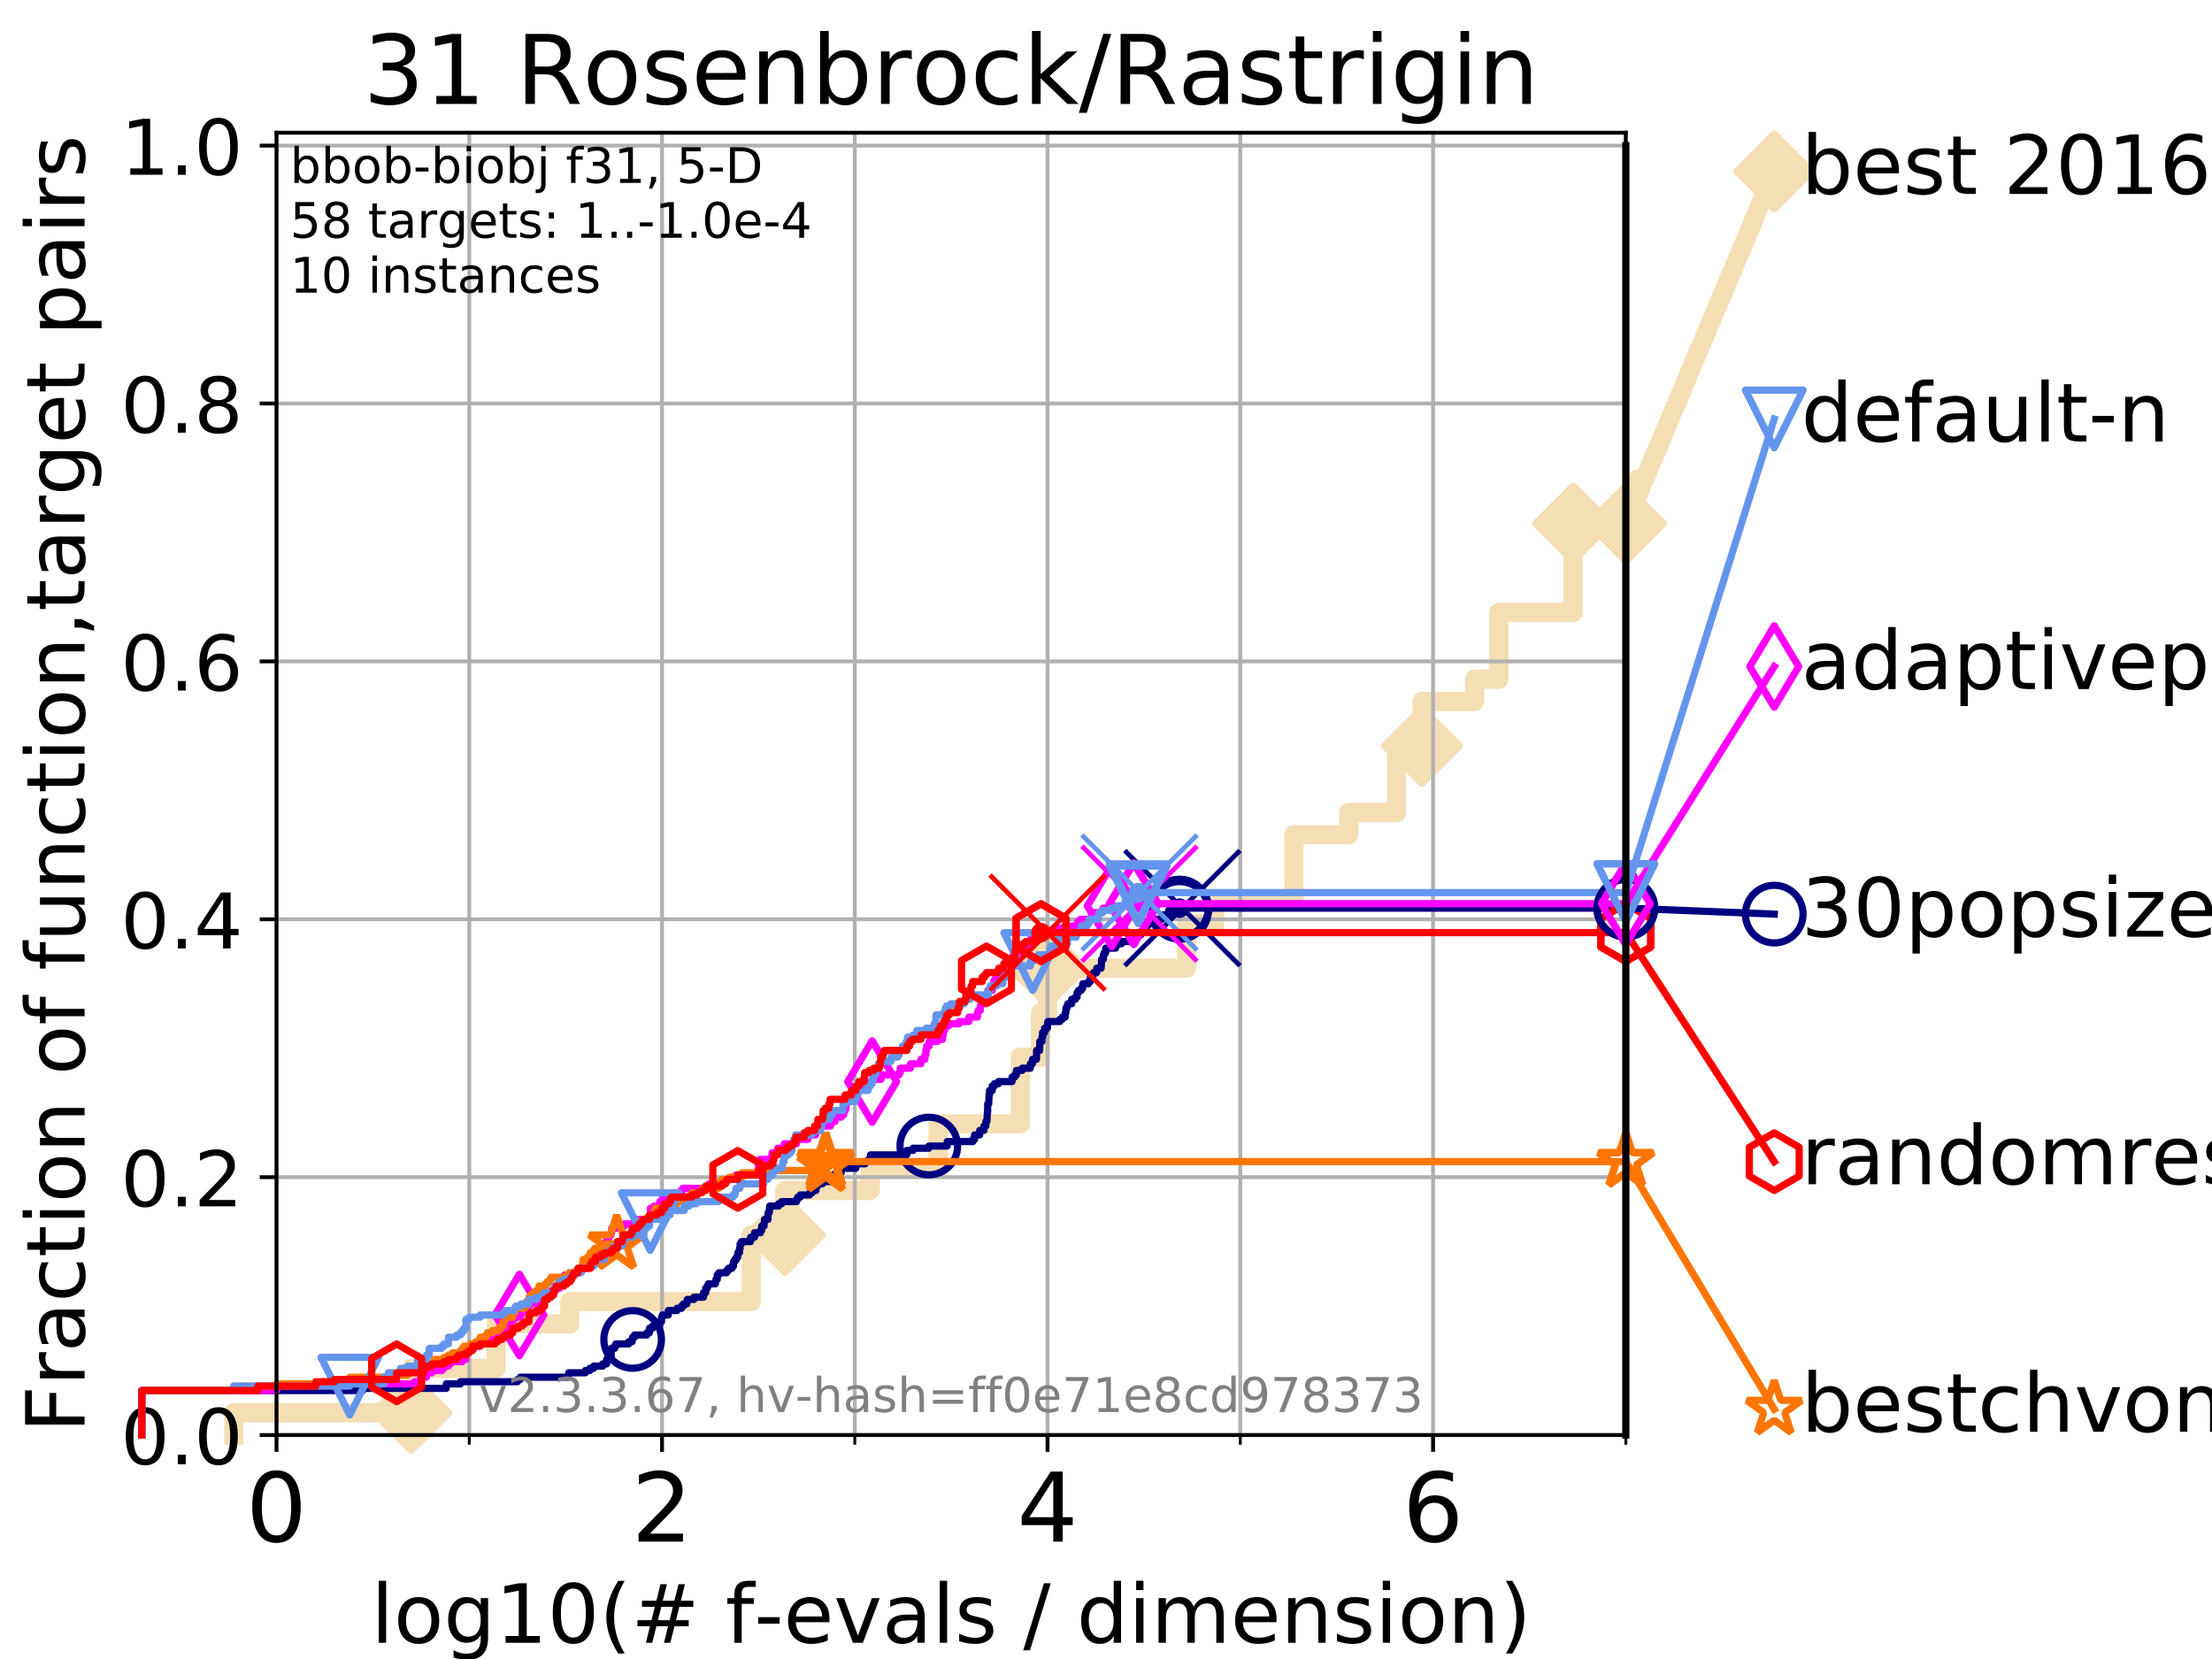 <?xml version="1.0" encoding="utf-8" standalone="no"?>
<!DOCTYPE svg PUBLIC "-//W3C//DTD SVG 1.1//EN"
  "http://www.w3.org/Graphics/SVG/1.1/DTD/svg11.dtd">
<!-- Created with matplotlib (https://matplotlib.org/) -->
<svg height="345.6pt" version="1.1" viewBox="0 0 460.8 345.6" width="460.8pt" xmlns="http://www.w3.org/2000/svg" xmlns:xlink="http://www.w3.org/1999/xlink">
 <defs>
  <style type="text/css">
*{stroke-linecap:butt;stroke-linejoin:round;}
  </style>
 </defs>
 <g id="figure_1">
  <g id="patch_1">
   <path d="M 0 345.6 
L 460.8 345.6 
L 460.8 0 
L 0 0 
z
" style="fill:#ffffff;"/>
  </g>
  <g id="axes_1">
   <g id="patch_2">
    <path d="M 57.6 298.944 
L 338.688 298.944 
L 338.688 27.648 
L 57.6 27.648 
z
" style="fill:#ffffff;"/>
   </g>
   <g id="line2d_1">
    <path d="M 48.692 298.944 
L 48.692 294.313 
L 85.667 294.313 
L 85.667 285.05 
L 103.372 285.05 
L 103.372 275.788 
L 118.682 275.788 
L 118.682 271.157 
L 156.491 271.157 
L 156.491 257.263 
L 163.477 257.263 
L 163.477 248.001 
L 181.269 248.001 
L 181.269 243.37 
L 195.416 243.37 
L 195.416 234.107 
L 212.545 234.107 
L 212.545 220.214 
L 216.769 220.214 
L 216.769 210.951 
L 218.231 210.951 
L 218.231 201.689 
L 247.188 201.689 
L 247.188 192.426 
L 253.031 192.426 
L 253.031 187.795 
L 269.54 187.795 
L 269.54 173.901 
L 280.96 173.901 
L 280.96 169.27 
L 290.934 169.27 
L 290.934 155.377 
L 296.242 155.377 
L 296.242 146.114 
L 307.193 146.114 
L 307.193 141.483 
L 312.24 141.483 
L 312.24 127.589 
L 327.692 127.589 
L 327.692 122.958 
L 327.695 122.958 
L 327.695 109.065 
L 338.688 109.065 
" style="fill:none;stroke:#f5deb3;stroke-linecap:square;stroke-width:4;"/>
   </g>
   <g id="line2d_2">
    <defs>
     <path d="M 0 7.778 
L 7.778 0 
L 0 -7.778 
L -7.778 0 
z
" id="mf1c02f86d9" style="stroke:#f5deb3;stroke-linejoin:miter;stroke-width:1.5;"/>
    </defs>
    <g>
     <use style="fill:#f5deb3;stroke:#f5deb3;stroke-linejoin:miter;stroke-width:1.5;" x="85.667" xlink:href="#mf1c02f86d9" y="294.313"/>
     <use style="fill:#f5deb3;stroke:#f5deb3;stroke-linejoin:miter;stroke-width:1.5;" x="163.477" xlink:href="#mf1c02f86d9" y="257.263"/>
     <use style="fill:#f5deb3;stroke:#f5deb3;stroke-linejoin:miter;stroke-width:1.5;" x="218.231" xlink:href="#mf1c02f86d9" y="201.689"/>
     <use style="fill:#f5deb3;stroke:#f5deb3;stroke-linejoin:miter;stroke-width:1.5;" x="296.242" xlink:href="#mf1c02f86d9" y="155.377"/>
     <use style="fill:#f5deb3;stroke:#f5deb3;stroke-linejoin:miter;stroke-width:1.5;" x="327.695" xlink:href="#mf1c02f86d9" y="109.065"/>
     <use style="fill:#f5deb3;stroke:#f5deb3;stroke-linejoin:miter;stroke-width:1.5;" x="338.688" xlink:href="#mf1c02f86d9" y="109.065"/>
    </g>
   </g>
   <g id="line2d_3">
    <path style="fill:none;stroke:#f5deb3;stroke-linecap:square;stroke-width:4;"/>
    <g/>
   </g>
   <g id="line2d_4">
    <path d="M 338.688 109.065 
L 369.608 35.706 
" style="fill:none;stroke:#f5deb3;stroke-linecap:square;stroke-width:4;"/>
    <g>
     <use style="fill:#f5deb3;stroke:#f5deb3;stroke-linejoin:miter;stroke-width:1.5;" x="338.688" xlink:href="#mf1c02f86d9" y="109.065"/>
     <use style="fill:#f5deb3;stroke:#f5deb3;stroke-linejoin:miter;stroke-width:1.5;" x="369.608" xlink:href="#mf1c02f86d9" y="35.706"/>
    </g>
   </g>
   <g id="matplotlib.axis_1">
    <g id="xtick_1">
     <g id="line2d_5">
      <path clip-path="url(#p55b869150c)" d="M 57.6 298.944 
L 57.6 27.648 
" style="fill:none;stroke:#b0b0b0;stroke-linecap:square;stroke-width:0.8;"/>
     </g>
     <g id="line2d_6">
      <defs>
       <path d="M 0 0 
L 0 3.5 
" id="mc4065c471c" style="stroke:#000000;stroke-width:0.8;"/>
      </defs>
      <g>
       <use style="stroke:#000000;stroke-width:0.8;" x="57.6" xlink:href="#mc4065c471c" y="298.944"/>
      </g>
     </g>
     <g id="text_1">
      <!-- 0 -->
      <defs>
       <path d="M 31.781 66.406 
Q 24.172 66.406 20.328 58.906 
Q 16.5 51.422 16.5 36.375 
Q 16.5 21.391 20.328 13.891 
Q 24.172 6.391 31.781 6.391 
Q 39.453 6.391 43.281 13.891 
Q 47.125 21.391 47.125 36.375 
Q 47.125 51.422 43.281 58.906 
Q 39.453 66.406 31.781 66.406 
z
M 31.781 74.219 
Q 44.047 74.219 50.516 64.516 
Q 56.984 54.828 56.984 36.375 
Q 56.984 17.969 50.516 8.266 
Q 44.047 -1.422 31.781 -1.422 
Q 19.531 -1.422 13.062 8.266 
Q 6.594 17.969 6.594 36.375 
Q 6.594 54.828 13.062 64.516 
Q 19.531 74.219 31.781 74.219 
z
" id="DejaVuSans-48"/>
      </defs>
      <g transform="translate(51.237 321.141)scale(0.2 -0.2)">
       <use xlink:href="#DejaVuSans-48"/>
      </g>
     </g>
    </g>
    <g id="xtick_2">
     <g id="line2d_7">
      <path clip-path="url(#p55b869150c)" d="M 137.911 298.944 
L 137.911 27.648 
" style="fill:none;stroke:#b0b0b0;stroke-linecap:square;stroke-width:0.8;"/>
     </g>
     <g id="line2d_8">
      <g>
       <use style="stroke:#000000;stroke-width:0.8;" x="137.911" xlink:href="#mc4065c471c" y="298.944"/>
      </g>
     </g>
     <g id="text_2">
      <!-- 2 -->
      <defs>
       <path d="M 19.188 8.297 
L 53.609 8.297 
L 53.609 0 
L 7.328 0 
L 7.328 8.297 
Q 12.938 14.109 22.625 23.891 
Q 32.328 33.688 34.812 36.531 
Q 39.547 41.844 41.422 45.531 
Q 43.312 49.219 43.312 52.781 
Q 43.312 58.594 39.234 62.25 
Q 35.156 65.922 28.609 65.922 
Q 23.969 65.922 18.812 64.312 
Q 13.672 62.703 7.812 59.422 
L 7.812 69.391 
Q 13.766 71.781 18.938 73 
Q 24.125 74.219 28.422 74.219 
Q 39.75 74.219 46.484 68.547 
Q 53.219 62.891 53.219 53.422 
Q 53.219 48.922 51.531 44.891 
Q 49.859 40.875 45.406 35.406 
Q 44.188 33.984 37.641 27.219 
Q 31.109 20.453 19.188 8.297 
z
" id="DejaVuSans-50"/>
      </defs>
      <g transform="translate(131.548 321.141)scale(0.2 -0.2)">
       <use xlink:href="#DejaVuSans-50"/>
      </g>
     </g>
    </g>
    <g id="xtick_3">
     <g id="line2d_9">
      <path clip-path="url(#p55b869150c)" d="M 218.222 298.944 
L 218.222 27.648 
" style="fill:none;stroke:#b0b0b0;stroke-linecap:square;stroke-width:0.8;"/>
     </g>
     <g id="line2d_10">
      <g>
       <use style="stroke:#000000;stroke-width:0.8;" x="218.222" xlink:href="#mc4065c471c" y="298.944"/>
      </g>
     </g>
     <g id="text_3">
      <!-- 4 -->
      <defs>
       <path d="M 37.797 64.312 
L 12.891 25.391 
L 37.797 25.391 
z
M 35.203 72.906 
L 47.609 72.906 
L 47.609 25.391 
L 58.016 25.391 
L 58.016 17.188 
L 47.609 17.188 
L 47.609 0 
L 37.797 0 
L 37.797 17.188 
L 4.891 17.188 
L 4.891 26.703 
z
" id="DejaVuSans-52"/>
      </defs>
      <g transform="translate(211.859 321.141)scale(0.2 -0.2)">
       <use xlink:href="#DejaVuSans-52"/>
      </g>
     </g>
    </g>
    <g id="xtick_4">
     <g id="line2d_11">
      <path clip-path="url(#p55b869150c)" d="M 298.533 298.944 
L 298.533 27.648 
" style="fill:none;stroke:#b0b0b0;stroke-linecap:square;stroke-width:0.8;"/>
     </g>
     <g id="line2d_12">
      <g>
       <use style="stroke:#000000;stroke-width:0.8;" x="298.533" xlink:href="#mc4065c471c" y="298.944"/>
      </g>
     </g>
     <g id="text_4">
      <!-- 6 -->
      <defs>
       <path d="M 33.016 40.375 
Q 26.375 40.375 22.484 35.828 
Q 18.609 31.297 18.609 23.391 
Q 18.609 15.531 22.484 10.953 
Q 26.375 6.391 33.016 6.391 
Q 39.656 6.391 43.531 10.953 
Q 47.406 15.531 47.406 23.391 
Q 47.406 31.297 43.531 35.828 
Q 39.656 40.375 33.016 40.375 
z
M 52.594 71.297 
L 52.594 62.312 
Q 48.875 64.062 45.094 64.984 
Q 41.312 65.922 37.594 65.922 
Q 27.828 65.922 22.672 59.328 
Q 17.531 52.734 16.797 39.406 
Q 19.672 43.656 24.016 45.922 
Q 28.375 48.188 33.594 48.188 
Q 44.578 48.188 50.953 41.516 
Q 57.328 34.859 57.328 23.391 
Q 57.328 12.156 50.688 5.359 
Q 44.047 -1.422 33.016 -1.422 
Q 20.359 -1.422 13.672 8.266 
Q 6.984 17.969 6.984 36.375 
Q 6.984 53.656 15.188 63.938 
Q 23.391 74.219 37.203 74.219 
Q 40.922 74.219 44.703 73.484 
Q 48.484 72.75 52.594 71.297 
z
" id="DejaVuSans-54"/>
      </defs>
      <g transform="translate(292.17 321.141)scale(0.2 -0.2)">
       <use xlink:href="#DejaVuSans-54"/>
      </g>
     </g>
    </g>
    <g id="xtick_5">
     <g id="line2d_13">
      <path clip-path="url(#p55b869150c)" d="M 97.755 298.944 
L 97.755 27.648 
" style="fill:none;stroke:#b0b0b0;stroke-linecap:square;stroke-width:0.8;"/>
     </g>
     <g id="line2d_14">
      <defs>
       <path d="M 0 0 
L 0 2 
" id="m36675dcc0f" style="stroke:#000000;stroke-width:0.6;"/>
      </defs>
      <g>
       <use style="stroke:#000000;stroke-width:0.6;" x="97.755" xlink:href="#m36675dcc0f" y="298.944"/>
      </g>
     </g>
    </g>
    <g id="xtick_6">
     <g id="line2d_15">
      <path clip-path="url(#p55b869150c)" d="M 178.066 298.944 
L 178.066 27.648 
" style="fill:none;stroke:#b0b0b0;stroke-linecap:square;stroke-width:0.8;"/>
     </g>
     <g id="line2d_16">
      <g>
       <use style="stroke:#000000;stroke-width:0.6;" x="178.066" xlink:href="#m36675dcc0f" y="298.944"/>
      </g>
     </g>
    </g>
    <g id="xtick_7">
     <g id="line2d_17">
      <path clip-path="url(#p55b869150c)" d="M 258.377 298.944 
L 258.377 27.648 
" style="fill:none;stroke:#b0b0b0;stroke-linecap:square;stroke-width:0.8;"/>
     </g>
     <g id="line2d_18">
      <g>
       <use style="stroke:#000000;stroke-width:0.6;" x="258.377" xlink:href="#m36675dcc0f" y="298.944"/>
      </g>
     </g>
    </g>
    <g id="xtick_8">
     <g id="line2d_19">
      <path clip-path="url(#p55b869150c)" d="M 338.688 298.944 
L 338.688 27.648 
" style="fill:none;stroke:#b0b0b0;stroke-linecap:square;stroke-width:0.8;"/>
     </g>
     <g id="line2d_20">
      <g>
       <use style="stroke:#000000;stroke-width:0.6;" x="338.688" xlink:href="#m36675dcc0f" y="298.944"/>
      </g>
     </g>
    </g>
    <g id="text_5">
     <!-- log10(# f-evals / dimension) -->
     <defs>
      <path d="M 9.422 75.984 
L 18.406 75.984 
L 18.406 0 
L 9.422 0 
z
" id="DejaVuSans-108"/>
      <path d="M 30.609 48.391 
Q 23.391 48.391 19.188 42.75 
Q 14.984 37.109 14.984 27.297 
Q 14.984 17.484 19.156 11.844 
Q 23.344 6.203 30.609 6.203 
Q 37.797 6.203 41.984 11.859 
Q 46.188 17.531 46.188 27.297 
Q 46.188 37.016 41.984 42.703 
Q 37.797 48.391 30.609 48.391 
z
M 30.609 56 
Q 42.328 56 49.016 48.375 
Q 55.719 40.766 55.719 27.297 
Q 55.719 13.875 49.016 6.219 
Q 42.328 -1.422 30.609 -1.422 
Q 18.844 -1.422 12.172 6.219 
Q 5.516 13.875 5.516 27.297 
Q 5.516 40.766 12.172 48.375 
Q 18.844 56 30.609 56 
z
" id="DejaVuSans-111"/>
      <path d="M 45.406 27.984 
Q 45.406 37.75 41.375 43.109 
Q 37.359 48.484 30.078 48.484 
Q 22.859 48.484 18.828 43.109 
Q 14.797 37.75 14.797 27.984 
Q 14.797 18.266 18.828 12.891 
Q 22.859 7.516 30.078 7.516 
Q 37.359 7.516 41.375 12.891 
Q 45.406 18.266 45.406 27.984 
z
M 54.391 6.781 
Q 54.391 -7.172 48.188 -13.984 
Q 42 -20.797 29.203 -20.797 
Q 24.469 -20.797 20.266 -20.094 
Q 16.062 -19.391 12.109 -17.922 
L 12.109 -9.188 
Q 16.062 -11.328 19.922 -12.344 
Q 23.781 -13.375 27.781 -13.375 
Q 36.625 -13.375 41.016 -8.766 
Q 45.406 -4.156 45.406 5.172 
L 45.406 9.625 
Q 42.625 4.781 38.281 2.391 
Q 33.938 0 27.875 0 
Q 17.828 0 11.672 7.656 
Q 5.516 15.328 5.516 27.984 
Q 5.516 40.672 11.672 48.328 
Q 17.828 56 27.875 56 
Q 33.938 56 38.281 53.609 
Q 42.625 51.219 45.406 46.391 
L 45.406 54.688 
L 54.391 54.688 
z
" id="DejaVuSans-103"/>
      <path d="M 12.406 8.297 
L 28.516 8.297 
L 28.516 63.922 
L 10.984 60.406 
L 10.984 69.391 
L 28.422 72.906 
L 38.281 72.906 
L 38.281 8.297 
L 54.391 8.297 
L 54.391 0 
L 12.406 0 
z
" id="DejaVuSans-49"/>
      <path d="M 31 75.875 
Q 24.469 64.656 21.281 53.656 
Q 18.109 42.672 18.109 31.391 
Q 18.109 20.125 21.312 9.062 
Q 24.516 -2 31 -13.188 
L 23.188 -13.188 
Q 15.875 -1.703 12.234 9.375 
Q 8.594 20.453 8.594 31.391 
Q 8.594 42.281 12.203 53.312 
Q 15.828 64.359 23.188 75.875 
z
" id="DejaVuSans-40"/>
      <path d="M 51.125 44 
L 36.922 44 
L 32.812 27.688 
L 47.125 27.688 
z
M 43.797 71.781 
L 38.719 51.516 
L 52.984 51.516 
L 58.109 71.781 
L 65.922 71.781 
L 60.891 51.516 
L 76.125 51.516 
L 76.125 44 
L 58.984 44 
L 54.984 27.688 
L 70.516 27.688 
L 70.516 20.219 
L 53.078 20.219 
L 48 0 
L 40.188 0 
L 45.219 20.219 
L 30.906 20.219 
L 25.875 0 
L 18.016 0 
L 23.094 20.219 
L 7.719 20.219 
L 7.719 27.688 
L 24.906 27.688 
L 29 44 
L 13.281 44 
L 13.281 51.516 
L 30.906 51.516 
L 35.891 71.781 
z
" id="DejaVuSans-35"/>
      <path id="DejaVuSans-32"/>
      <path d="M 37.109 75.984 
L 37.109 68.5 
L 28.516 68.5 
Q 23.688 68.5 21.797 66.547 
Q 19.922 64.594 19.922 59.516 
L 19.922 54.688 
L 34.719 54.688 
L 34.719 47.703 
L 19.922 47.703 
L 19.922 0 
L 10.891 0 
L 10.891 47.703 
L 2.297 47.703 
L 2.297 54.688 
L 10.891 54.688 
L 10.891 58.5 
Q 10.891 67.625 15.141 71.797 
Q 19.391 75.984 28.609 75.984 
z
" id="DejaVuSans-102"/>
      <path d="M 4.891 31.391 
L 31.203 31.391 
L 31.203 23.391 
L 4.891 23.391 
z
" id="DejaVuSans-45"/>
      <path d="M 56.203 29.594 
L 56.203 25.203 
L 14.891 25.203 
Q 15.484 15.922 20.484 11.062 
Q 25.484 6.203 34.422 6.203 
Q 39.594 6.203 44.453 7.469 
Q 49.312 8.734 54.109 11.281 
L 54.109 2.781 
Q 49.266 0.734 44.188 -0.344 
Q 39.109 -1.422 33.891 -1.422 
Q 20.797 -1.422 13.156 6.188 
Q 5.516 13.812 5.516 26.812 
Q 5.516 40.234 12.766 48.109 
Q 20.016 56 32.328 56 
Q 43.359 56 49.781 48.891 
Q 56.203 41.797 56.203 29.594 
z
M 47.219 32.234 
Q 47.125 39.594 43.094 43.984 
Q 39.062 48.391 32.422 48.391 
Q 24.906 48.391 20.391 44.141 
Q 15.875 39.891 15.188 32.172 
z
" id="DejaVuSans-101"/>
      <path d="M 2.984 54.688 
L 12.5 54.688 
L 29.594 8.797 
L 46.688 54.688 
L 56.203 54.688 
L 35.688 0 
L 23.484 0 
z
" id="DejaVuSans-118"/>
      <path d="M 34.281 27.484 
Q 23.391 27.484 19.188 25 
Q 14.984 22.516 14.984 16.5 
Q 14.984 11.719 18.141 8.906 
Q 21.297 6.109 26.703 6.109 
Q 34.188 6.109 38.703 11.406 
Q 43.219 16.703 43.219 25.484 
L 43.219 27.484 
z
M 52.203 31.203 
L 52.203 0 
L 43.219 0 
L 43.219 8.297 
Q 40.141 3.328 35.547 0.953 
Q 30.953 -1.422 24.312 -1.422 
Q 15.922 -1.422 10.953 3.297 
Q 6 8.016 6 15.922 
Q 6 25.141 12.172 29.828 
Q 18.359 34.516 30.609 34.516 
L 43.219 34.516 
L 43.219 35.406 
Q 43.219 41.609 39.141 45 
Q 35.062 48.391 27.688 48.391 
Q 23 48.391 18.547 47.266 
Q 14.109 46.141 10.016 43.891 
L 10.016 52.203 
Q 14.938 54.109 19.578 55.047 
Q 24.219 56 28.609 56 
Q 40.484 56 46.344 49.844 
Q 52.203 43.703 52.203 31.203 
z
" id="DejaVuSans-97"/>
      <path d="M 44.281 53.078 
L 44.281 44.578 
Q 40.484 46.531 36.375 47.5 
Q 32.281 48.484 27.875 48.484 
Q 21.188 48.484 17.844 46.438 
Q 14.5 44.391 14.5 40.281 
Q 14.5 37.156 16.891 35.375 
Q 19.281 33.594 26.516 31.984 
L 29.594 31.297 
Q 39.156 29.25 43.188 25.516 
Q 47.219 21.781 47.219 15.094 
Q 47.219 7.469 41.188 3.016 
Q 35.156 -1.422 24.609 -1.422 
Q 20.219 -1.422 15.453 -0.562 
Q 10.688 0.297 5.422 2 
L 5.422 11.281 
Q 10.406 8.688 15.234 7.391 
Q 20.062 6.109 24.812 6.109 
Q 31.156 6.109 34.562 8.281 
Q 37.984 10.453 37.984 14.406 
Q 37.984 18.062 35.516 20.016 
Q 33.062 21.969 24.703 23.781 
L 21.578 24.516 
Q 13.234 26.266 9.516 29.906 
Q 5.812 33.547 5.812 39.891 
Q 5.812 47.609 11.281 51.797 
Q 16.75 56 26.812 56 
Q 31.781 56 36.172 55.266 
Q 40.578 54.547 44.281 53.078 
z
" id="DejaVuSans-115"/>
      <path d="M 25.391 72.906 
L 33.688 72.906 
L 8.297 -9.281 
L 0 -9.281 
z
" id="DejaVuSans-47"/>
      <path d="M 45.406 46.391 
L 45.406 75.984 
L 54.391 75.984 
L 54.391 0 
L 45.406 0 
L 45.406 8.203 
Q 42.578 3.328 38.25 0.953 
Q 33.938 -1.422 27.875 -1.422 
Q 17.969 -1.422 11.734 6.484 
Q 5.516 14.406 5.516 27.297 
Q 5.516 40.188 11.734 48.094 
Q 17.969 56 27.875 56 
Q 33.938 56 38.25 53.625 
Q 42.578 51.266 45.406 46.391 
z
M 14.797 27.297 
Q 14.797 17.391 18.875 11.75 
Q 22.953 6.109 30.078 6.109 
Q 37.203 6.109 41.297 11.75 
Q 45.406 17.391 45.406 27.297 
Q 45.406 37.203 41.297 42.844 
Q 37.203 48.484 30.078 48.484 
Q 22.953 48.484 18.875 42.844 
Q 14.797 37.203 14.797 27.297 
z
" id="DejaVuSans-100"/>
      <path d="M 9.422 54.688 
L 18.406 54.688 
L 18.406 0 
L 9.422 0 
z
M 9.422 75.984 
L 18.406 75.984 
L 18.406 64.594 
L 9.422 64.594 
z
" id="DejaVuSans-105"/>
      <path d="M 52 44.188 
Q 55.375 50.25 60.062 53.125 
Q 64.75 56 71.094 56 
Q 79.641 56 84.281 50.016 
Q 88.922 44.047 88.922 33.016 
L 88.922 0 
L 79.891 0 
L 79.891 32.719 
Q 79.891 40.578 77.094 44.375 
Q 74.312 48.188 68.609 48.188 
Q 61.625 48.188 57.562 43.547 
Q 53.516 38.922 53.516 30.906 
L 53.516 0 
L 44.484 0 
L 44.484 32.719 
Q 44.484 40.625 41.703 44.406 
Q 38.922 48.188 33.109 48.188 
Q 26.219 48.188 22.156 43.531 
Q 18.109 38.875 18.109 30.906 
L 18.109 0 
L 9.078 0 
L 9.078 54.688 
L 18.109 54.688 
L 18.109 46.188 
Q 21.188 51.219 25.484 53.609 
Q 29.781 56 35.688 56 
Q 41.656 56 45.828 52.969 
Q 50 49.953 52 44.188 
z
" id="DejaVuSans-109"/>
      <path d="M 54.891 33.016 
L 54.891 0 
L 45.906 0 
L 45.906 32.719 
Q 45.906 40.484 42.875 44.328 
Q 39.844 48.188 33.797 48.188 
Q 26.516 48.188 22.312 43.547 
Q 18.109 38.922 18.109 30.906 
L 18.109 0 
L 9.078 0 
L 9.078 54.688 
L 18.109 54.688 
L 18.109 46.188 
Q 21.344 51.125 25.703 53.562 
Q 30.078 56 35.797 56 
Q 45.219 56 50.047 50.172 
Q 54.891 44.344 54.891 33.016 
z
" id="DejaVuSans-110"/>
      <path d="M 8.016 75.875 
L 15.828 75.875 
Q 23.141 64.359 26.781 53.312 
Q 30.422 42.281 30.422 31.391 
Q 30.422 20.453 26.781 9.375 
Q 23.141 -1.703 15.828 -13.188 
L 8.016 -13.188 
Q 14.5 -2 17.703 9.062 
Q 20.906 20.125 20.906 31.391 
Q 20.906 42.672 17.703 53.656 
Q 14.5 64.656 8.016 75.875 
z
" id="DejaVuSans-41"/>
     </defs>
     <g transform="translate(77.303 342.218)scale(0.17 -0.17)">
      <use xlink:href="#DejaVuSans-108"/>
      <use x="27.783" xlink:href="#DejaVuSans-111"/>
      <use x="88.965" xlink:href="#DejaVuSans-103"/>
      <use x="152.441" xlink:href="#DejaVuSans-49"/>
      <use x="216.064" xlink:href="#DejaVuSans-48"/>
      <use x="279.688" xlink:href="#DejaVuSans-40"/>
      <use x="318.701" xlink:href="#DejaVuSans-35"/>
      <use x="402.49" xlink:href="#DejaVuSans-32"/>
      <use x="434.277" xlink:href="#DejaVuSans-102"/>
      <use x="469.404" xlink:href="#DejaVuSans-45"/>
      <use x="505.488" xlink:href="#DejaVuSans-101"/>
      <use x="567.012" xlink:href="#DejaVuSans-118"/>
      <use x="626.191" xlink:href="#DejaVuSans-97"/>
      <use x="687.471" xlink:href="#DejaVuSans-108"/>
      <use x="715.254" xlink:href="#DejaVuSans-115"/>
      <use x="767.354" xlink:href="#DejaVuSans-32"/>
      <use x="799.141" xlink:href="#DejaVuSans-47"/>
      <use x="832.832" xlink:href="#DejaVuSans-32"/>
      <use x="864.619" xlink:href="#DejaVuSans-100"/>
      <use x="928.096" xlink:href="#DejaVuSans-105"/>
      <use x="955.879" xlink:href="#DejaVuSans-109"/>
      <use x="1053.291" xlink:href="#DejaVuSans-101"/>
      <use x="1114.814" xlink:href="#DejaVuSans-110"/>
      <use x="1178.193" xlink:href="#DejaVuSans-115"/>
      <use x="1230.293" xlink:href="#DejaVuSans-105"/>
      <use x="1258.076" xlink:href="#DejaVuSans-111"/>
      <use x="1319.258" xlink:href="#DejaVuSans-110"/>
      <use x="1382.637" xlink:href="#DejaVuSans-41"/>
     </g>
    </g>
   </g>
   <g id="matplotlib.axis_2">
    <g id="ytick_1">
     <g id="line2d_21">
      <path clip-path="url(#p55b869150c)" d="M 57.6 298.944 
L 338.688 298.944 
" style="fill:none;stroke:#b0b0b0;stroke-linecap:square;stroke-width:0.8;"/>
     </g>
     <g id="line2d_22">
      <defs>
       <path d="M 0 0 
L -3.5 0 
" id="mf485b0ed42" style="stroke:#000000;stroke-width:0.8;"/>
      </defs>
      <g>
       <use style="stroke:#000000;stroke-width:0.8;" x="57.6" xlink:href="#mf485b0ed42" y="298.944"/>
      </g>
     </g>
     <g id="text_6">
      <!-- 0.0 -->
      <defs>
       <path d="M 10.688 12.406 
L 21 12.406 
L 21 0 
L 10.688 0 
z
" id="DejaVuSans-46"/>
      </defs>
      <g transform="translate(25.155 305.023)scale(0.16 -0.16)">
       <use xlink:href="#DejaVuSans-48"/>
       <use x="63.623" xlink:href="#DejaVuSans-46"/>
       <use x="95.41" xlink:href="#DejaVuSans-48"/>
      </g>
     </g>
    </g>
    <g id="ytick_2">
     <g id="line2d_23">
      <path clip-path="url(#p55b869150c)" d="M 57.6 245.222 
L 338.688 245.222 
" style="fill:none;stroke:#b0b0b0;stroke-linecap:square;stroke-width:0.8;"/>
     </g>
     <g id="line2d_24">
      <g>
       <use style="stroke:#000000;stroke-width:0.8;" x="57.6" xlink:href="#mf485b0ed42" y="245.222"/>
      </g>
     </g>
     <g id="text_7">
      <!-- 0.2 -->
      <g transform="translate(25.155 251.301)scale(0.16 -0.16)">
       <use xlink:href="#DejaVuSans-48"/>
       <use x="63.623" xlink:href="#DejaVuSans-46"/>
       <use x="95.41" xlink:href="#DejaVuSans-50"/>
      </g>
     </g>
    </g>
    <g id="ytick_3">
     <g id="line2d_25">
      <path clip-path="url(#p55b869150c)" d="M 57.6 191.5 
L 338.688 191.5 
" style="fill:none;stroke:#b0b0b0;stroke-linecap:square;stroke-width:0.8;"/>
     </g>
     <g id="line2d_26">
      <g>
       <use style="stroke:#000000;stroke-width:0.8;" x="57.6" xlink:href="#mf485b0ed42" y="191.5"/>
      </g>
     </g>
     <g id="text_8">
      <!-- 0.4 -->
      <g transform="translate(25.155 197.579)scale(0.16 -0.16)">
       <use xlink:href="#DejaVuSans-48"/>
       <use x="63.623" xlink:href="#DejaVuSans-46"/>
       <use x="95.41" xlink:href="#DejaVuSans-52"/>
      </g>
     </g>
    </g>
    <g id="ytick_4">
     <g id="line2d_27">
      <path clip-path="url(#p55b869150c)" d="M 57.6 137.778 
L 338.688 137.778 
" style="fill:none;stroke:#b0b0b0;stroke-linecap:square;stroke-width:0.8;"/>
     </g>
     <g id="line2d_28">
      <g>
       <use style="stroke:#000000;stroke-width:0.8;" x="57.6" xlink:href="#mf485b0ed42" y="137.778"/>
      </g>
     </g>
     <g id="text_9">
      <!-- 0.6 -->
      <g transform="translate(25.155 143.857)scale(0.16 -0.16)">
       <use xlink:href="#DejaVuSans-48"/>
       <use x="63.623" xlink:href="#DejaVuSans-46"/>
       <use x="95.41" xlink:href="#DejaVuSans-54"/>
      </g>
     </g>
    </g>
    <g id="ytick_5">
     <g id="line2d_29">
      <path clip-path="url(#p55b869150c)" d="M 57.6 84.056 
L 338.688 84.056 
" style="fill:none;stroke:#b0b0b0;stroke-linecap:square;stroke-width:0.8;"/>
     </g>
     <g id="line2d_30">
      <g>
       <use style="stroke:#000000;stroke-width:0.8;" x="57.6" xlink:href="#mf485b0ed42" y="84.056"/>
      </g>
     </g>
     <g id="text_10">
      <!-- 0.8 -->
      <defs>
       <path d="M 31.781 34.625 
Q 24.75 34.625 20.719 30.859 
Q 16.703 27.094 16.703 20.516 
Q 16.703 13.922 20.719 10.156 
Q 24.75 6.391 31.781 6.391 
Q 38.812 6.391 42.859 10.172 
Q 46.922 13.969 46.922 20.516 
Q 46.922 27.094 42.891 30.859 
Q 38.875 34.625 31.781 34.625 
z
M 21.922 38.812 
Q 15.578 40.375 12.031 44.719 
Q 8.5 49.078 8.5 55.328 
Q 8.5 64.062 14.719 69.141 
Q 20.953 74.219 31.781 74.219 
Q 42.672 74.219 48.875 69.141 
Q 55.078 64.062 55.078 55.328 
Q 55.078 49.078 51.531 44.719 
Q 48 40.375 41.703 38.812 
Q 48.828 37.156 52.797 32.312 
Q 56.781 27.484 56.781 20.516 
Q 56.781 9.906 50.312 4.234 
Q 43.844 -1.422 31.781 -1.422 
Q 19.734 -1.422 13.25 4.234 
Q 6.781 9.906 6.781 20.516 
Q 6.781 27.484 10.781 32.312 
Q 14.797 37.156 21.922 38.812 
z
M 18.312 54.391 
Q 18.312 48.734 21.844 45.562 
Q 25.391 42.391 31.781 42.391 
Q 38.141 42.391 41.719 45.562 
Q 45.312 48.734 45.312 54.391 
Q 45.312 60.062 41.719 63.234 
Q 38.141 66.406 31.781 66.406 
Q 25.391 66.406 21.844 63.234 
Q 18.312 60.062 18.312 54.391 
z
" id="DejaVuSans-56"/>
      </defs>
      <g transform="translate(25.155 90.135)scale(0.16 -0.16)">
       <use xlink:href="#DejaVuSans-48"/>
       <use x="63.623" xlink:href="#DejaVuSans-46"/>
       <use x="95.41" xlink:href="#DejaVuSans-56"/>
      </g>
     </g>
    </g>
    <g id="ytick_6">
     <g id="line2d_31">
      <path clip-path="url(#p55b869150c)" d="M 57.6 30.334 
L 338.688 30.334 
" style="fill:none;stroke:#b0b0b0;stroke-linecap:square;stroke-width:0.8;"/>
     </g>
     <g id="line2d_32">
      <g>
       <use style="stroke:#000000;stroke-width:0.8;" x="57.6" xlink:href="#mf485b0ed42" y="30.334"/>
      </g>
     </g>
     <g id="text_11">
      <!-- 1.0 -->
      <g transform="translate(25.155 36.413)scale(0.16 -0.16)">
       <use xlink:href="#DejaVuSans-49"/>
       <use x="63.623" xlink:href="#DejaVuSans-46"/>
       <use x="95.41" xlink:href="#DejaVuSans-48"/>
      </g>
     </g>
    </g>
    <g id="text_12">
     <!-- Fraction of function,target pairs -->
     <defs>
      <path d="M 9.812 72.906 
L 51.703 72.906 
L 51.703 64.594 
L 19.672 64.594 
L 19.672 43.109 
L 48.578 43.109 
L 48.578 34.812 
L 19.672 34.812 
L 19.672 0 
L 9.812 0 
z
" id="DejaVuSans-70"/>
      <path d="M 41.109 46.297 
Q 39.594 47.172 37.812 47.578 
Q 36.031 48 33.891 48 
Q 26.266 48 22.188 43.047 
Q 18.109 38.094 18.109 28.812 
L 18.109 0 
L 9.078 0 
L 9.078 54.688 
L 18.109 54.688 
L 18.109 46.188 
Q 20.953 51.172 25.484 53.578 
Q 30.031 56 36.531 56 
Q 37.453 56 38.578 55.875 
Q 39.703 55.766 41.062 55.516 
z
" id="DejaVuSans-114"/>
      <path d="M 48.781 52.594 
L 48.781 44.188 
Q 44.969 46.297 41.141 47.344 
Q 37.312 48.391 33.406 48.391 
Q 24.656 48.391 19.812 42.844 
Q 14.984 37.312 14.984 27.297 
Q 14.984 17.281 19.812 11.734 
Q 24.656 6.203 33.406 6.203 
Q 37.312 6.203 41.141 7.25 
Q 44.969 8.297 48.781 10.406 
L 48.781 2.094 
Q 45.016 0.344 40.984 -0.531 
Q 36.969 -1.422 32.422 -1.422 
Q 20.062 -1.422 12.781 6.344 
Q 5.516 14.109 5.516 27.297 
Q 5.516 40.672 12.859 48.328 
Q 20.219 56 33.016 56 
Q 37.156 56 41.109 55.141 
Q 45.062 54.297 48.781 52.594 
z
" id="DejaVuSans-99"/>
      <path d="M 18.312 70.219 
L 18.312 54.688 
L 36.812 54.688 
L 36.812 47.703 
L 18.312 47.703 
L 18.312 18.016 
Q 18.312 11.328 20.141 9.422 
Q 21.969 7.516 27.594 7.516 
L 36.812 7.516 
L 36.812 0 
L 27.594 0 
Q 17.188 0 13.234 3.875 
Q 9.281 7.766 9.281 18.016 
L 9.281 47.703 
L 2.688 47.703 
L 2.688 54.688 
L 9.281 54.688 
L 9.281 70.219 
z
" id="DejaVuSans-116"/>
      <path d="M 8.5 21.578 
L 8.5 54.688 
L 17.484 54.688 
L 17.484 21.922 
Q 17.484 14.156 20.5 10.266 
Q 23.531 6.391 29.594 6.391 
Q 36.859 6.391 41.078 11.031 
Q 45.312 15.672 45.312 23.688 
L 45.312 54.688 
L 54.297 54.688 
L 54.297 0 
L 45.312 0 
L 45.312 8.406 
Q 42.047 3.422 37.719 1 
Q 33.406 -1.422 27.688 -1.422 
Q 18.266 -1.422 13.375 4.438 
Q 8.5 10.297 8.5 21.578 
z
M 31.109 56 
z
" id="DejaVuSans-117"/>
      <path d="M 11.719 12.406 
L 22.016 12.406 
L 22.016 4 
L 14.016 -11.625 
L 7.719 -11.625 
L 11.719 4 
z
" id="DejaVuSans-44"/>
      <path d="M 18.109 8.203 
L 18.109 -20.797 
L 9.078 -20.797 
L 9.078 54.688 
L 18.109 54.688 
L 18.109 46.391 
Q 20.953 51.266 25.266 53.625 
Q 29.594 56 35.594 56 
Q 45.562 56 51.781 48.094 
Q 58.016 40.188 58.016 27.297 
Q 58.016 14.406 51.781 6.484 
Q 45.562 -1.422 35.594 -1.422 
Q 29.594 -1.422 25.266 0.953 
Q 20.953 3.328 18.109 8.203 
z
M 48.688 27.297 
Q 48.688 37.203 44.609 42.844 
Q 40.531 48.484 33.406 48.484 
Q 26.266 48.484 22.188 42.844 
Q 18.109 37.203 18.109 27.297 
Q 18.109 17.391 22.188 11.75 
Q 26.266 6.109 33.406 6.109 
Q 40.531 6.109 44.609 11.75 
Q 48.688 17.391 48.688 27.297 
z
" id="DejaVuSans-112"/>
     </defs>
     <g transform="translate(17.62 298.435)rotate(-90)scale(0.17 -0.17)">
      <use xlink:href="#DejaVuSans-70"/>
      <use x="57.41" xlink:href="#DejaVuSans-114"/>
      <use x="98.523" xlink:href="#DejaVuSans-97"/>
      <use x="159.803" xlink:href="#DejaVuSans-99"/>
      <use x="214.783" xlink:href="#DejaVuSans-116"/>
      <use x="253.992" xlink:href="#DejaVuSans-105"/>
      <use x="281.775" xlink:href="#DejaVuSans-111"/>
      <use x="342.957" xlink:href="#DejaVuSans-110"/>
      <use x="406.336" xlink:href="#DejaVuSans-32"/>
      <use x="438.123" xlink:href="#DejaVuSans-111"/>
      <use x="499.305" xlink:href="#DejaVuSans-102"/>
      <use x="534.51" xlink:href="#DejaVuSans-32"/>
      <use x="566.297" xlink:href="#DejaVuSans-102"/>
      <use x="601.502" xlink:href="#DejaVuSans-117"/>
      <use x="664.881" xlink:href="#DejaVuSans-110"/>
      <use x="728.26" xlink:href="#DejaVuSans-99"/>
      <use x="783.24" xlink:href="#DejaVuSans-116"/>
      <use x="822.449" xlink:href="#DejaVuSans-105"/>
      <use x="850.232" xlink:href="#DejaVuSans-111"/>
      <use x="911.414" xlink:href="#DejaVuSans-110"/>
      <use x="974.793" xlink:href="#DejaVuSans-44"/>
      <use x="1006.58" xlink:href="#DejaVuSans-116"/>
      <use x="1045.789" xlink:href="#DejaVuSans-97"/>
      <use x="1107.068" xlink:href="#DejaVuSans-114"/>
      <use x="1148.166" xlink:href="#DejaVuSans-103"/>
      <use x="1211.643" xlink:href="#DejaVuSans-101"/>
      <use x="1273.166" xlink:href="#DejaVuSans-116"/>
      <use x="1312.375" xlink:href="#DejaVuSans-32"/>
      <use x="1344.162" xlink:href="#DejaVuSans-112"/>
      <use x="1407.639" xlink:href="#DejaVuSans-97"/>
      <use x="1468.918" xlink:href="#DejaVuSans-105"/>
      <use x="1496.701" xlink:href="#DejaVuSans-114"/>
      <use x="1537.814" xlink:href="#DejaVuSans-115"/>
     </g>
    </g>
   </g>
   <g id="line2d_33">
    <defs>
     <path d="M 0 1.5 
C 0.398 1.5 0.779 1.342 1.061 1.061 
C 1.342 0.779 1.5 0.398 1.5 0 
C 1.5 -0.398 1.342 -0.779 1.061 -1.061 
C 0.779 -1.342 0.398 -1.5 0 -1.5 
C -0.398 -1.5 -0.779 -1.342 -1.061 -1.061 
C -1.342 -0.779 -1.5 -0.398 -1.5 0 
C -1.5 0.398 -1.342 0.779 -1.061 1.061 
C -0.779 1.342 -0.398 1.5 0 1.5 
z
" id="m99fb2a1277" style="stroke:#f5deb3;"/>
    </defs>
    <g>
     <use style="fill:#f5deb3;stroke:#f5deb3;" x="341.199" xlink:href="#m99fb2a1277" y="99.802"/>
     <use style="fill:#f5deb3;stroke:#f5deb3;" x="341.199" xlink:href="#m99fb2a1277" y="99.802"/>
    </g>
   </g>
   <g id="line2d_34">
    <defs>
     <path d="M 0 1.5 
C 0.398 1.5 0.779 1.342 1.061 1.061 
C 1.342 0.779 1.5 0.398 1.5 0 
C 1.5 -0.398 1.342 -0.779 1.061 -1.061 
C 0.779 -1.342 0.398 -1.5 0 -1.5 
C -0.398 -1.5 -0.779 -1.342 -1.061 -1.061 
C -1.342 -0.779 -1.5 -0.398 -1.5 0 
C -1.5 0.398 -1.342 0.779 -1.061 1.061 
C -0.779 1.342 -0.398 1.5 0 1.5 
z
" id="m9a5f86e80e" style="stroke:#000080;"/>
    </defs>
    <g>
     <use style="fill:#000080;stroke:#000080;" x="245.73" xlink:href="#m9a5f86e80e" y="189.184"/>
     <use style="fill:#000080;stroke:#000080;" x="245.73" xlink:href="#m9a5f86e80e" y="189.184"/>
    </g>
   </g>
   <g id="line2d_35">
    <path d="M 29.533 298.944 
L 29.533 289.682 
L 75.556 289.682 
L 75.556 289.218 
L 92.969 289.218 
L 92.969 288.292 
L 95.918 288.292 
L 95.918 287.829 
L 107.811 287.829 
L 107.811 287.366 
L 108.389 287.366 
L 108.389 286.903 
L 118.364 286.903 
L 118.471 285.977 
L 121.931 285.977 
L 121.931 285.514 
L 122.865 285.514 
L 122.865 285.05 
L 123.673 285.05 
L 123.673 284.587 
L 125.542 284.587 
L 125.542 284.124 
L 126.372 284.124 
L 126.372 283.198 
L 126.64 283.198 
L 126.64 282.735 
L 127.294 282.735 
L 127.358 280.882 
L 128.047 280.882 
L 128.047 280.419 
L 128.291 280.419 
L 128.291 279.956 
L 130.979 279.956 
L 130.979 279.493 
L 131.691 279.493 
L 131.79 278.567 
L 132.182 278.567 
L 132.182 278.104 
L 134.745 278.104 
L 134.745 277.64 
L 135.281 277.64 
L 135.281 276.714 
L 135.918 276.714 
L 135.918 276.251 
L 137.38 276.251 
L 137.38 275.325 
L 137.806 275.325 
L 137.806 274.399 
L 137.98 274.399 
L 137.98 273.935 
L 139.221 273.935 
L 139.221 273.009 
L 141.032 273.009 
L 141.032 272.546 
L 141.969 272.546 
L 141.969 272.083 
L 142.379 272.083 
L 142.379 271.62 
L 143.093 271.62 
L 143.17 270.694 
L 144.558 270.694 
L 144.558 270.231 
L 146.559 270.231 
L 146.559 269.304 
L 147 269.304 
L 147 268.378 
L 147.328 268.378 
L 147.328 267.915 
L 147.55 267.915 
L 147.55 267.452 
L 149.031 267.452 
L 149.141 266.526 
L 149.414 266.526 
L 149.414 265.599 
L 149.735 265.599 
L 149.735 265.136 
L 151.357 265.136 
L 151.357 264.673 
L 151.74 264.673 
L 151.74 264.21 
L 152.482 264.21 
L 152.482 263.747 
L 152.796 263.747 
L 152.796 262.821 
L 153.091 262.821 
L 153.091 262.357 
L 153.424 262.357 
L 153.424 261.894 
L 153.694 261.894 
L 153.694 260.968 
L 154.043 260.968 
L 154.057 260.042 
L 154.181 260.042 
L 154.181 259.116 
L 154.453 259.116 
L 154.453 258.653 
L 156.358 258.653 
L 156.358 257.726 
L 157.186 257.726 
L 157.186 256.8 
L 158.412 256.8 
L 158.412 256.337 
L 158.658 256.337 
L 158.658 255.411 
L 159.16 255.411 
L 159.263 254.021 
L 159.986 254.021 
L 160.006 252.632 
L 160.249 252.632 
L 160.336 251.243 
L 162.191 251.243 
L 162.191 250.779 
L 162.821 250.779 
L 162.821 250.316 
L 165.943 250.316 
L 165.943 249.853 
L 166.166 249.853 
L 166.166 249.39 
L 166.696 249.39 
L 166.696 248.927 
L 168.657 248.927 
L 168.657 248.464 
L 169.204 248.464 
L 169.204 248.001 
L 169.981 248.001 
L 169.981 247.075 
L 170.338 247.075 
L 170.338 246.611 
L 171.32 246.611 
L 171.32 246.148 
L 173.563 246.148 
L 173.563 244.759 
L 174.087 244.759 
L 174.087 244.296 
L 175.224 244.296 
L 175.224 243.37 
L 178.295 243.37 
L 178.316 242.443 
L 180.222 242.443 
L 180.222 241.98 
L 180.965 241.98 
L 180.965 241.517 
L 181.252 241.517 
L 181.327 240.591 
L 188.881 240.591 
L 188.881 239.665 
L 190.194 239.665 
L 190.194 239.201 
L 193.486 239.201 
L 193.486 238.738 
L 197.316 238.738 
L 197.316 237.812 
L 202.658 237.812 
L 202.658 237.349 
L 203.02 237.349 
L 203.02 236.423 
L 204.083 236.423 
L 204.083 235.496 
L 204.969 235.496 
L 204.969 234.57 
L 205.369 234.57 
L 205.369 233.644 
L 205.583 233.644 
L 205.692 231.792 
L 205.737 231.792 
L 205.759 229.939 
L 205.973 229.939 
L 206.036 228.087 
L 206.13 228.087 
L 206.13 227.16 
L 206.706 227.16 
L 206.706 226.234 
L 207.137 226.234 
L 207.137 225.771 
L 207.978 225.771 
L 207.978 225.308 
L 210.832 225.308 
L 210.832 224.382 
L 211.394 224.382 
L 211.394 223.918 
L 211.74 223.918 
L 211.74 222.992 
L 212.928 222.992 
L 212.928 222.529 
L 214.636 222.529 
L 214.636 221.603 
L 215.081 221.603 
L 215.081 220.677 
L 215.921 220.677 
L 215.946 218.824 
L 216.579 218.824 
L 216.6 216.972 
L 217.05 216.972 
L 217.05 216.045 
L 217.19 216.045 
L 217.19 215.119 
L 217.605 215.119 
L 217.605 214.193 
L 218.182 214.193 
L 218.283 212.804 
L 220.777 212.804 
L 220.777 212.34 
L 221.296 212.34 
L 221.296 211.877 
L 221.899 211.877 
L 221.899 210.951 
L 222.053 210.951 
L 222.053 210.025 
L 222.275 210.025 
L 222.275 209.562 
L 222.441 209.562 
L 222.441 209.099 
L 223.251 209.099 
L 223.251 208.172 
L 224.007 208.172 
L 224.007 207.709 
L 224.374 207.709 
L 224.374 206.783 
L 224.678 206.783 
L 224.678 206.32 
L 225.245 206.32 
L 225.245 205.857 
L 225.545 205.857 
L 225.552 204.931 
L 226.748 204.931 
L 226.748 204.467 
L 227.152 204.467 
L 227.152 203.541 
L 227.304 203.541 
L 227.304 203.078 
L 227.795 203.078 
L 227.795 202.615 
L 228.463 202.615 
L 228.463 201.689 
L 229.39 201.689 
L 229.484 199.836 
L 229.854 199.836 
L 229.854 198.91 
L 230.036 198.91 
L 230.036 198.447 
L 230.339 198.447 
L 230.339 197.521 
L 232.389 197.521 
L 232.389 197.057 
L 232.637 197.057 
L 232.637 196.594 
L 233.645 196.594 
L 233.645 196.131 
L 236.537 196.131 
L 236.537 195.205 
L 236.932 195.205 
L 236.932 194.742 
L 237.666 194.742 
L 237.666 194.279 
L 238.236 194.279 
L 238.236 193.816 
L 238.734 193.816 
L 238.734 192.889 
L 239.061 192.889 
L 239.061 192.426 
L 239.992 192.426 
L 239.992 191.5 
L 242.094 191.5 
L 242.151 190.574 
L 243.45 190.574 
L 243.45 189.648 
L 245.73 189.648 
L 245.73 189.184 
L 338.688 189.184 
L 338.688 189.184 
" style="fill:none;stroke:#000080;stroke-linecap:square;stroke-width:1.5;"/>
   </g>
   <g id="line2d_36">
    <defs>
     <path d="M 0 6 
C 1.591 6 3.117 5.368 4.243 4.243 
C 5.368 3.117 6 1.591 6 0 
C 6 -1.591 5.368 -3.117 4.243 -4.243 
C 3.117 -5.368 1.591 -6 0 -6 
C -1.591 -6 -3.117 -5.368 -4.243 -4.243 
C -5.368 -3.117 -6 -1.591 -6 0 
C -6 1.591 -5.368 3.117 -4.243 4.243 
C -3.117 5.368 -1.591 6 0 6 
z
" id="mae89902c18" style="stroke:#000080;stroke-width:1.5;"/>
    </defs>
    <g>
     <use style="fill-opacity:0;stroke:#000080;stroke-width:1.5;" x="131.79" xlink:href="#mae89902c18" y="279.03"/>
     <use style="fill-opacity:0;stroke:#000080;stroke-width:1.5;" x="193.486" xlink:href="#mae89902c18" y="238.738"/>
     <use style="fill-opacity:0;stroke:#000080;stroke-width:1.5;" x="245.73" xlink:href="#mae89902c18" y="189.648"/>
     <use style="fill-opacity:0;stroke:#000080;stroke-width:1.5;" x="245.73" xlink:href="#mae89902c18" y="189.184"/>
     <use style="fill-opacity:0;stroke:#000080;stroke-width:1.5;" x="245.73" xlink:href="#mae89902c18" y="189.184"/>
     <use style="fill-opacity:0;stroke:#000080;stroke-width:1.5;" x="338.688" xlink:href="#mae89902c18" y="189.184"/>
    </g>
   </g>
   <g id="line2d_37">
    <path style="fill:none;stroke:#000080;stroke-linecap:square;stroke-width:1.5;"/>
    <g/>
   </g>
   <g id="line2d_38">
    <path clip-path="url(#p55b869150c)" d="M 246.304 189.184 
" style="fill:none;stroke:#000080;stroke-linecap:square;stroke-width:1.5;"/>
    <defs>
     <path d="M -12 12 
L 12 -12 
M -12 -12 
L 12 12 
" id="m54a6904a78" style="stroke:#000080;"/>
    </defs>
    <g clip-path="url(#p55b869150c)">
     <use style="fill:#000080;stroke:#000080;" x="246.304" xlink:href="#m54a6904a78" y="189.184"/>
    </g>
   </g>
   <g id="line2d_39">
    <defs>
     <path d="M 0 1.5 
C 0.398 1.5 0.779 1.342 1.061 1.061 
C 1.342 0.779 1.5 0.398 1.5 0 
C 1.5 -0.398 1.342 -0.779 1.061 -1.061 
C 0.779 -1.342 0.398 -1.5 0 -1.5 
C -0.398 -1.5 -0.779 -1.342 -1.061 -1.061 
C -1.342 -0.779 -1.5 -0.398 -1.5 0 
C -1.5 0.398 -1.342 0.779 -1.061 1.061 
C -0.779 1.342 -0.398 1.5 0 1.5 
z
" id="mc49614353c" style="stroke:#ff00ff;"/>
    </defs>
    <g>
     <use style="fill:#ff00ff;stroke:#ff00ff;" x="236.186" xlink:href="#mc49614353c" y="188.258"/>
     <use style="fill:#ff00ff;stroke:#ff00ff;" x="236.186" xlink:href="#mc49614353c" y="188.258"/>
    </g>
   </g>
   <g id="line2d_40">
    <path d="M 29.533 298.944 
L 29.533 289.682 
L 57.6 289.682 
L 57.6 288.755 
L 60.78 288.755 
L 60.78 288.292 
L 86.351 288.292 
L 86.351 287.829 
L 87.644 287.829 
L 87.644 286.903 
L 88.847 286.903 
L 88.847 285.977 
L 89.973 285.977 
L 89.973 285.514 
L 92.027 285.514 
L 92.027 285.05 
L 92.504 285.05 
L 92.504 284.587 
L 93.422 284.587 
L 93.422 284.124 
L 93.864 284.124 
L 93.864 283.661 
L 96.301 283.661 
L 96.301 283.198 
L 97.044 283.198 
L 97.044 280.882 
L 98.772 280.882 
L 98.772 280.419 
L 100.04 280.419 
L 100.04 279.956 
L 100.935 279.956 
L 100.935 279.493 
L 102.06 279.493 
L 102.06 279.03 
L 102.597 279.03 
L 102.597 278.567 
L 103.372 278.567 
L 103.372 278.104 
L 104.826 278.104 
L 104.826 277.64 
L 105.057 277.64 
L 105.057 276.251 
L 105.733 276.251 
L 105.733 275.325 
L 106.803 275.325 
L 106.803 274.862 
L 107.009 274.862 
L 107.009 274.399 
L 108.199 274.399 
L 108.199 273.935 
L 108.578 273.935 
L 108.578 273.009 
L 109.491 273.009 
L 109.491 272.546 
L 110.017 272.546 
L 110.017 272.083 
L 110.359 272.083 
L 110.359 271.62 
L 110.86 271.62 
L 110.86 271.157 
L 112.581 271.157 
L 112.581 269.767 
L 114.284 269.767 
L 114.284 269.304 
L 114.817 269.304 
L 114.817 268.841 
L 115.711 268.841 
L 115.711 268.378 
L 116.562 268.378 
L 116.562 267.452 
L 117.373 267.452 
L 117.373 266.526 
L 117.486 266.526 
L 117.486 266.062 
L 117.598 266.062 
L 117.598 265.599 
L 119.603 265.599 
L 119.603 265.136 
L 120.759 265.136 
L 120.759 264.673 
L 121.31 264.673 
L 121.31 264.21 
L 122.447 264.21 
L 122.531 262.821 
L 123.434 262.821 
L 123.514 261.431 
L 123.985 261.431 
L 123.985 260.505 
L 125.612 260.505 
L 125.612 259.579 
L 126.236 259.579 
L 126.236 258.653 
L 126.507 258.653 
L 126.507 258.189 
L 126.64 258.189 
L 126.64 257.726 
L 126.905 257.726 
L 126.905 257.263 
L 127.294 257.263 
L 127.294 256.8 
L 127.421 256.8 
L 127.421 255.874 
L 128.827 255.874 
L 128.827 255.411 
L 130.073 255.411 
L 130.073 254.948 
L 132.754 254.948 
L 132.754 254.484 
L 132.94 254.484 
L 132.94 254.021 
L 135.159 254.021 
L 135.159 253.558 
L 135.362 253.558 
L 135.362 253.095 
L 135.482 253.095 
L 135.482 251.706 
L 136.228 251.706 
L 136.228 251.243 
L 137.451 251.243 
L 137.451 250.316 
L 137.876 250.316 
L 137.876 249.853 
L 139.156 249.853 
L 139.156 249.39 
L 139.636 249.39 
L 139.636 248.927 
L 140.073 248.927 
L 140.073 248.464 
L 141.83 248.464 
L 141.83 248.001 
L 142.243 248.001 
L 142.243 247.538 
L 147.71 247.538 
L 147.71 246.611 
L 150.378 246.611 
L 150.378 246.148 
L 151.389 246.148 
L 151.389 245.685 
L 152.617 245.685 
L 152.617 245.222 
L 153.352 245.222 
L 153.352 244.759 
L 157.381 244.759 
L 157.381 244.296 
L 157.921 244.296 
L 157.976 242.906 
L 158.075 242.906 
L 158.075 242.443 
L 158.304 242.443 
L 158.304 241.517 
L 160.585 241.517 
L 160.585 241.054 
L 160.859 241.054 
L 160.859 240.128 
L 161.982 240.128 
L 161.982 239.201 
L 163.356 239.201 
L 163.356 238.275 
L 165.957 238.275 
L 165.957 237.349 
L 168.312 237.349 
L 168.312 236.423 
L 169.92 236.423 
L 169.92 235.496 
L 170.278 235.496 
L 170.278 235.033 
L 170.809 235.033 
L 170.809 234.57 
L 173.017 234.57 
L 173.017 233.644 
L 173.951 233.644 
L 173.951 232.718 
L 175.253 232.718 
L 175.253 232.255 
L 175.742 232.255 
L 175.742 231.328 
L 176.116 231.328 
L 176.116 230.865 
L 176.233 230.865 
L 176.233 229.939 
L 176.445 229.939 
L 176.445 229.013 
L 176.669 229.013 
L 176.669 228.087 
L 177.212 228.087 
L 177.212 227.623 
L 177.635 227.623 
L 177.635 226.697 
L 179.782 226.697 
L 179.782 226.234 
L 180.133 226.234 
L 180.133 225.771 
L 181.35 225.771 
L 181.35 225.308 
L 181.691 225.308 
L 181.691 224.845 
L 183.533 224.845 
L 183.533 223.918 
L 187.252 223.918 
L 187.252 223.455 
L 187.53 223.455 
L 187.53 222.529 
L 189.659 222.529 
L 189.664 221.603 
L 191.839 221.603 
L 191.839 220.677 
L 192.664 220.677 
L 192.664 219.75 
L 192.873 219.75 
L 192.873 218.824 
L 193.042 218.824 
L 193.042 217.898 
L 193.569 217.898 
L 193.569 216.972 
L 195.265 216.972 
L 195.265 216.509 
L 196.352 216.509 
L 196.352 215.582 
L 196.535 215.582 
L 196.535 214.656 
L 196.8 214.656 
L 196.8 213.73 
L 197.622 213.73 
L 197.622 213.267 
L 199.78 213.267 
L 199.78 212.804 
L 201.836 212.804 
L 201.836 211.877 
L 203.634 211.877 
L 203.634 210.951 
L 203.779 210.951 
L 203.779 210.488 
L 204.219 210.488 
L 204.219 209.562 
L 204.447 209.562 
L 204.447 208.635 
L 204.917 208.635 
L 204.917 207.709 
L 205.52 207.709 
L 205.52 207.246 
L 205.764 207.246 
L 205.764 206.32 
L 206.732 206.32 
L 206.732 205.394 
L 207.003 205.394 
L 207.003 204.467 
L 207.223 204.467 
L 207.223 204.004 
L 208.338 204.004 
L 208.338 203.078 
L 208.69 203.078 
L 208.69 202.615 
L 208.957 202.615 
L 208.957 201.689 
L 209.422 201.689 
L 209.494 200.299 
L 210.954 200.299 
L 211.046 198.91 
L 211.165 198.91 
L 211.165 198.447 
L 212.472 198.447 
L 212.472 197.521 
L 212.636 197.521 
L 212.636 197.057 
L 214.26 197.057 
L 214.267 196.131 
L 214.645 196.131 
L 214.645 195.668 
L 214.855 195.668 
L 214.855 195.205 
L 215.924 195.205 
L 215.924 194.742 
L 216.36 194.742 
L 216.36 194.279 
L 218.821 194.279 
L 218.821 193.816 
L 220.357 193.816 
L 220.357 193.353 
L 223.339 193.353 
L 223.339 192.889 
L 224.383 192.889 
L 224.383 192.426 
L 224.531 192.426 
L 224.531 191.963 
L 225.086 191.963 
L 225.086 191.5 
L 227.376 191.5 
L 227.376 190.574 
L 227.982 190.574 
L 227.982 190.111 
L 229.551 190.111 
L 229.551 189.648 
L 229.812 189.648 
L 229.812 189.184 
L 231.6 189.184 
L 231.6 188.721 
L 236.186 188.721 
L 236.186 188.258 
L 338.688 188.258 
L 338.688 188.258 
" style="fill:none;stroke:#ff00ff;stroke-linecap:square;stroke-width:1.5;"/>
   </g>
   <g id="line2d_41">
    <defs>
     <path d="M 0 8.485 
L 5.091 0 
L 0 -8.485 
L -5.091 0 
z
" id="mdf558873f3" style="stroke:#ff00ff;stroke-linejoin:miter;stroke-width:1.5;"/>
    </defs>
    <g>
     <use style="fill-opacity:0;stroke:#ff00ff;stroke-linejoin:miter;stroke-width:1.5;" x="108.199" xlink:href="#mdf558873f3" y="273.935"/>
     <use style="fill-opacity:0;stroke:#ff00ff;stroke-linejoin:miter;stroke-width:1.5;" x="181.691" xlink:href="#mdf558873f3" y="225.308"/>
     <use style="fill-opacity:0;stroke:#ff00ff;stroke-linejoin:miter;stroke-width:1.5;" x="231.6" xlink:href="#mdf558873f3" y="188.721"/>
     <use style="fill-opacity:0;stroke:#ff00ff;stroke-linejoin:miter;stroke-width:1.5;" x="236.186" xlink:href="#mdf558873f3" y="188.258"/>
     <use style="fill-opacity:0;stroke:#ff00ff;stroke-linejoin:miter;stroke-width:1.5;" x="236.186" xlink:href="#mdf558873f3" y="188.258"/>
     <use style="fill-opacity:0;stroke:#ff00ff;stroke-linejoin:miter;stroke-width:1.5;" x="338.688" xlink:href="#mdf558873f3" y="188.258"/>
    </g>
   </g>
   <g id="line2d_42">
    <path style="fill:none;stroke:#ff00ff;stroke-linecap:square;stroke-width:1.5;"/>
    <g/>
   </g>
   <g id="line2d_43">
    <path clip-path="url(#p55b869150c)" d="M 237.386 188.258 
" style="fill:none;stroke:#ff00ff;stroke-linecap:square;stroke-width:1.5;"/>
    <defs>
     <path d="M -12 12 
L 12 -12 
M -12 -12 
L 12 12 
" id="m200c99ac0c" style="stroke:#ff00ff;"/>
    </defs>
    <g clip-path="url(#p55b869150c)">
     <use style="fill:#ff00ff;stroke:#ff00ff;" x="237.386" xlink:href="#m200c99ac0c" y="188.258"/>
    </g>
   </g>
   <g id="line2d_44">
    <defs>
     <path d="M 0 1.5 
C 0.398 1.5 0.779 1.342 1.061 1.061 
C 1.342 0.779 1.5 0.398 1.5 0 
C 1.5 -0.398 1.342 -0.779 1.061 -1.061 
C 0.779 -1.342 0.398 -1.5 0 -1.5 
C -0.398 -1.5 -0.779 -1.342 -1.061 -1.061 
C -1.342 -0.779 -1.5 -0.398 -1.5 0 
C -1.5 0.398 -1.342 0.779 -1.061 1.061 
C -0.779 1.342 -0.398 1.5 0 1.5 
z
" id="m26a3575e32" style="stroke:#ff7500;"/>
    </defs>
    <g>
     <use style="fill:#ff7500;stroke:#ff7500;" x="172.02" xlink:href="#m26a3575e32" y="241.98"/>
     <use style="fill:#ff7500;stroke:#ff7500;" x="172.02" xlink:href="#m26a3575e32" y="241.98"/>
    </g>
   </g>
   <g id="line2d_45">
    <path d="M 29.533 298.944 
L 29.533 289.682 
L 48.692 289.682 
L 48.692 288.755 
L 57.6 288.755 
L 57.6 288.292 
L 71.35 288.292 
L 71.35 287.366 
L 72.868 287.366 
L 72.868 286.903 
L 81.776 286.903 
L 81.776 286.44 
L 84.956 286.44 
L 84.956 285.977 
L 85.667 285.977 
L 85.667 285.514 
L 86.351 285.514 
L 86.351 285.05 
L 88.256 285.05 
L 88.256 284.587 
L 89.419 284.587 
L 89.419 284.124 
L 90.509 284.124 
L 90.509 283.198 
L 92.504 283.198 
L 92.504 282.735 
L 93.422 282.735 
L 93.422 282.272 
L 94.295 282.272 
L 94.295 281.809 
L 95.918 281.809 
L 95.918 281.345 
L 96.301 281.345 
L 96.301 280.882 
L 96.676 280.882 
L 96.676 280.419 
L 98.101 280.419 
L 98.101 279.956 
L 99.098 279.956 
L 99.098 279.493 
L 100.04 279.493 
L 100.04 278.567 
L 101.223 278.567 
L 101.223 278.104 
L 101.507 278.104 
L 101.507 277.64 
L 102.597 277.64 
L 102.597 277.177 
L 103.871 277.177 
L 103.871 276.714 
L 104.355 276.714 
L 104.355 276.251 
L 104.826 276.251 
L 104.826 275.325 
L 105.057 275.325 
L 105.057 274.862 
L 105.285 274.862 
L 105.285 274.399 
L 106.803 274.399 
L 106.803 273.472 
L 107.213 273.472 
L 107.213 272.546 
L 109.312 272.546 
L 109.312 272.083 
L 109.668 272.083 
L 109.668 271.157 
L 110.189 271.157 
L 110.189 270.231 
L 110.527 270.231 
L 110.527 269.767 
L 111.023 269.767 
L 111.023 269.304 
L 111.663 269.304 
L 111.663 268.841 
L 112.281 268.841 
L 112.281 267.915 
L 113.595 267.915 
L 113.595 267.452 
L 114.012 267.452 
L 114.012 266.989 
L 114.552 266.989 
L 114.552 266.526 
L 114.817 266.526 
L 114.817 266.062 
L 117.931 266.062 
L 117.931 265.599 
L 118.577 265.599 
L 118.577 265.136 
L 120.477 265.136 
L 120.477 264.21 
L 121.31 264.21 
L 121.4 262.821 
L 121.49 262.821 
L 121.49 262.357 
L 122.362 262.357 
L 122.362 261.894 
L 122.948 261.894 
L 122.948 260.968 
L 123.594 260.968 
L 123.594 260.505 
L 123.908 260.505 
L 123.908 260.042 
L 126.372 260.042 
L 126.372 259.116 
L 128.471 259.116 
L 128.471 258.653 
L 130.398 258.653 
L 130.398 258.189 
L 130.559 258.189 
L 130.559 257.263 
L 131.987 257.263 
L 131.987 256.337 
L 132.47 256.337 
L 132.47 255.874 
L 132.894 255.874 
L 132.894 254.484 
L 134.829 254.484 
L 134.829 253.558 
L 135.362 253.558 
L 135.362 253.095 
L 136.266 253.095 
L 136.266 252.632 
L 136.419 252.632 
L 136.419 251.706 
L 140.469 251.706 
L 140.469 250.779 
L 141.003 250.779 
L 141.003 250.316 
L 142.189 250.316 
L 142.189 249.853 
L 143.299 249.853 
L 143.299 249.39 
L 143.679 249.39 
L 143.679 248.927 
L 144.197 248.927 
L 144.197 248.464 
L 146.346 248.464 
L 146.346 247.538 
L 149.771 247.538 
L 149.771 246.611 
L 149.929 246.611 
L 149.929 246.148 
L 150.531 246.148 
L 150.531 245.685 
L 151.944 245.685 
L 151.944 245.222 
L 154.628 245.222 
L 154.628 244.296 
L 159.015 244.296 
L 159.015 243.833 
L 171.422 243.833 
L 171.422 242.906 
L 172.02 242.906 
L 172.02 241.98 
L 338.688 241.98 
L 338.688 241.98 
" style="fill:none;stroke:#ff7500;stroke-linecap:square;stroke-width:1.5;"/>
   </g>
   <g id="line2d_46">
    <defs>
     <path d="M 0 -6 
L -1.347 -1.854 
L -5.706 -1.854 
L -2.18 0.708 
L -3.527 4.854 
L -0 2.292 
L 3.527 4.854 
L 2.18 0.708 
L 5.706 -1.854 
L 1.347 -1.854 
z
" id="maecd17bc45" style="stroke:#ff7500;stroke-linejoin:bevel;stroke-width:1.5;"/>
    </defs>
    <g>
     <use style="fill-opacity:0;stroke:#ff7500;stroke-linejoin:bevel;stroke-width:1.5;" x="128.471" xlink:href="#maecd17bc45" y="259.116"/>
     <use style="fill-opacity:0;stroke:#ff7500;stroke-linejoin:bevel;stroke-width:1.5;" x="172.02" xlink:href="#maecd17bc45" y="242.906"/>
     <use style="fill-opacity:0;stroke:#ff7500;stroke-linejoin:bevel;stroke-width:1.5;" x="172.02" xlink:href="#maecd17bc45" y="241.98"/>
     <use style="fill-opacity:0;stroke:#ff7500;stroke-linejoin:bevel;stroke-width:1.5;" x="172.02" xlink:href="#maecd17bc45" y="241.98"/>
     <use style="fill-opacity:0;stroke:#ff7500;stroke-linejoin:bevel;stroke-width:1.5;" x="338.688" xlink:href="#maecd17bc45" y="241.98"/>
    </g>
   </g>
   <g id="line2d_47">
    <path style="fill:none;stroke:#ff7500;stroke-linecap:square;stroke-width:1.5;"/>
    <g/>
   </g>
   <g id="line2d_48">
    <defs>
     <path d="M 0 1.5 
C 0.398 1.5 0.779 1.342 1.061 1.061 
C 1.342 0.779 1.5 0.398 1.5 0 
C 1.5 -0.398 1.342 -0.779 1.061 -1.061 
C 0.779 -1.342 0.398 -1.5 0 -1.5 
C -0.398 -1.5 -0.779 -1.342 -1.061 -1.061 
C -1.342 -0.779 -1.5 -0.398 -1.5 0 
C -1.5 0.398 -1.342 0.779 -1.061 1.061 
C -0.779 1.342 -0.398 1.5 0 1.5 
z
" id="m449958a85e" style="stroke:#6495ed;"/>
    </defs>
    <g>
     <use style="fill:#6495ed;stroke:#6495ed;" x="237.111" xlink:href="#m449958a85e" y="185.943"/>
     <use style="fill:#6495ed;stroke:#6495ed;" x="237.111" xlink:href="#m449958a85e" y="185.943"/>
    </g>
   </g>
   <g id="line2d_49">
    <path d="M 29.533 298.944 
L 29.533 289.682 
L 48.692 289.682 
L 48.692 288.755 
L 72.868 288.755 
L 72.868 288.292 
L 79.939 288.292 
L 79.939 286.903 
L 80.881 286.903 
L 80.881 285.977 
L 83.438 285.977 
L 83.438 285.05 
L 84.956 285.05 
L 84.956 284.587 
L 87.01 284.587 
L 87.01 283.198 
L 88.847 283.198 
L 88.847 282.272 
L 89.419 282.272 
L 89.419 280.882 
L 92.027 280.882 
L 92.027 280.419 
L 92.504 280.419 
L 92.504 279.956 
L 93.422 279.956 
L 93.422 278.567 
L 95.125 278.567 
L 95.125 278.104 
L 95.918 278.104 
L 95.918 277.64 
L 96.301 277.64 
L 96.301 277.177 
L 96.676 277.177 
L 96.676 276.714 
L 97.044 276.714 
L 97.044 274.862 
L 97.755 274.862 
L 97.755 274.399 
L 100.04 274.399 
L 100.04 273.935 
L 104.826 273.935 
L 104.826 273.472 
L 105.285 273.472 
L 105.285 273.009 
L 107.213 273.009 
L 107.213 272.546 
L 107.415 272.546 
L 107.415 272.083 
L 108.578 272.083 
L 108.578 271.62 
L 110.189 271.62 
L 110.189 270.694 
L 111.663 270.694 
L 111.663 270.231 
L 113.023 270.231 
L 113.023 269.767 
L 113.311 269.767 
L 113.311 269.304 
L 115.46 269.304 
L 115.46 267.915 
L 116.203 267.915 
L 116.203 267.452 
L 116.562 267.452 
L 116.562 266.989 
L 117.373 266.989 
L 117.373 266.526 
L 118.787 266.526 
L 118.787 266.062 
L 119.097 266.062 
L 119.097 265.599 
L 119.899 265.599 
L 119.899 265.136 
L 121.037 265.136 
L 121.037 264.21 
L 122.699 264.21 
L 122.699 263.747 
L 123.673 263.747 
L 123.673 263.284 
L 123.985 263.284 
L 123.985 262.357 
L 125.962 262.357 
L 125.962 261.431 
L 126.1 261.431 
L 126.1 260.968 
L 126.773 260.968 
L 126.773 260.505 
L 127.799 260.505 
L 127.799 260.042 
L 127.923 260.042 
L 127.923 259.579 
L 129.63 259.579 
L 129.63 258.653 
L 130.019 258.653 
L 130.019 257.726 
L 131.889 257.726 
L 131.889 257.263 
L 134.15 257.263 
L 134.15 255.874 
L 134.745 255.874 
L 134.745 255.411 
L 135.321 255.411 
L 135.321 254.484 
L 135.442 254.484 
L 135.442 254.021 
L 138.762 254.021 
L 138.861 253.095 
L 139.573 253.095 
L 139.573 252.169 
L 142.54 252.169 
L 142.54 251.243 
L 143.553 251.243 
L 143.553 250.779 
L 145.005 250.779 
L 145.005 250.316 
L 149.735 250.316 
L 149.735 249.853 
L 149.876 249.853 
L 149.876 249.39 
L 152.692 249.39 
L 152.692 248.927 
L 153.091 248.927 
L 153.091 248.464 
L 153.236 248.464 
L 153.309 247.538 
L 154.153 247.538 
L 154.153 246.611 
L 159.108 246.611 
L 159.108 245.685 
L 159.966 245.685 
L 159.966 245.222 
L 160.269 245.222 
L 160.269 244.759 
L 161.036 244.759 
L 161.036 243.833 
L 161.814 243.833 
L 161.814 243.37 
L 162.954 243.37 
L 163.062 241.98 
L 163.348 241.98 
L 163.348 241.054 
L 163.59 241.054 
L 163.59 240.591 
L 164.234 240.591 
L 164.234 240.128 
L 164.758 240.128 
L 164.758 239.665 
L 165.01 239.665 
L 165.025 238.275 
L 165.303 238.275 
L 165.303 237.349 
L 165.739 237.349 
L 165.739 236.423 
L 169.012 236.423 
L 169.012 235.96 
L 169.532 235.96 
L 169.532 235.496 
L 170.941 235.496 
L 170.941 234.57 
L 171.181 234.57 
L 171.181 233.644 
L 171.555 233.644 
L 171.555 233.181 
L 172.787 233.181 
L 172.787 232.255 
L 173.349 232.255 
L 173.349 231.328 
L 175.581 231.328 
L 175.602 229.939 
L 176.05 229.939 
L 176.05 229.476 
L 178.073 229.476 
L 178.073 229.013 
L 178.329 229.013 
L 178.329 228.087 
L 178.703 228.087 
L 178.703 227.16 
L 180.846 227.16 
L 180.846 226.234 
L 181.318 226.234 
L 181.318 225.771 
L 181.685 225.771 
L 181.685 224.845 
L 181.958 224.845 
L 181.958 223.918 
L 182.409 223.918 
L 182.409 222.992 
L 182.698 222.992 
L 182.698 222.529 
L 182.974 222.529 
L 182.974 221.603 
L 183.546 221.603 
L 183.546 221.14 
L 185.589 221.14 
L 185.589 220.214 
L 187.03 220.214 
L 187.03 219.75 
L 187.306 219.75 
L 187.306 218.824 
L 187.988 218.824 
L 187.988 217.898 
L 188.776 217.898 
L 188.776 216.972 
L 189.062 216.972 
L 189.062 216.045 
L 190.26 216.045 
L 190.26 215.582 
L 190.997 215.582 
L 190.997 214.656 
L 192.944 214.656 
L 192.944 214.193 
L 194.6 214.193 
L 194.6 213.267 
L 194.906 213.267 
L 194.996 211.414 
L 196.593 211.414 
L 196.593 210.951 
L 196.923 210.951 
L 196.923 210.025 
L 197.155 210.025 
L 197.155 209.562 
L 198.058 209.562 
L 198.058 209.099 
L 200.897 209.099 
L 200.897 208.172 
L 202.047 208.172 
L 202.047 207.709 
L 202.419 207.709 
L 202.419 207.246 
L 205.883 207.246 
L 205.883 206.32 
L 206.255 206.32 
L 206.255 205.394 
L 207.649 205.394 
L 207.649 204.931 
L 208.894 204.931 
L 208.951 203.541 
L 209.692 203.541 
L 209.692 203.078 
L 209.807 203.078 
L 209.807 202.152 
L 210.063 202.152 
L 210.063 201.226 
L 214.659 201.226 
L 214.659 200.299 
L 215.139 200.299 
L 215.139 199.836 
L 216.224 199.836 
L 216.224 198.91 
L 218.719 198.91 
L 218.822 197.521 
L 218.997 197.521 
L 218.997 197.057 
L 221.574 197.057 
L 221.574 196.594 
L 222.37 196.594 
L 222.377 195.205 
L 224.177 195.205 
L 224.177 194.742 
L 224.35 194.742 
L 224.35 194.279 
L 225.04 194.279 
L 225.04 193.816 
L 225.327 193.816 
L 225.327 192.889 
L 226.47 192.889 
L 226.47 192.426 
L 226.862 192.426 
L 226.862 191.5 
L 228.809 191.5 
L 228.809 190.574 
L 228.997 190.574 
L 228.997 190.111 
L 229.698 190.111 
L 229.698 189.648 
L 231.424 189.648 
L 231.424 189.184 
L 232.674 189.184 
L 232.674 188.721 
L 234.276 188.721 
L 234.276 188.258 
L 234.393 188.258 
L 234.393 187.795 
L 235.724 187.795 
L 235.724 187.332 
L 236.985 187.332 
L 236.985 186.869 
L 237.101 186.869 
L 237.111 185.943 
L 338.688 185.943 
L 338.688 185.943 
" style="fill:none;stroke:#6495ed;stroke-linecap:square;stroke-width:1.5;"/>
   </g>
   <g id="line2d_50">
    <defs>
     <path d="M -0 6 
L 6 -6 
L -6 -6 
z
" id="mc2e1b517c7" style="stroke:#6495ed;stroke-linejoin:miter;stroke-width:1.5;"/>
    </defs>
    <g>
     <use style="fill-opacity:0;stroke:#6495ed;stroke-linejoin:miter;stroke-width:1.5;" x="72.868" xlink:href="#mc2e1b517c7" y="288.755"/>
     <use style="fill-opacity:0;stroke:#6495ed;stroke-linejoin:miter;stroke-width:1.5;" x="135.442" xlink:href="#mc2e1b517c7" y="254.484"/>
     <use style="fill-opacity:0;stroke:#6495ed;stroke-linejoin:miter;stroke-width:1.5;" x="215.139" xlink:href="#mc2e1b517c7" y="200.299"/>
     <use style="fill-opacity:0;stroke:#6495ed;stroke-linejoin:miter;stroke-width:1.5;" x="237.111" xlink:href="#mc2e1b517c7" y="186.406"/>
     <use style="fill-opacity:0;stroke:#6495ed;stroke-linejoin:miter;stroke-width:1.5;" x="237.111" xlink:href="#mc2e1b517c7" y="185.943"/>
     <use style="fill-opacity:0;stroke:#6495ed;stroke-linejoin:miter;stroke-width:1.5;" x="338.688" xlink:href="#mc2e1b517c7" y="185.943"/>
    </g>
   </g>
   <g id="line2d_51">
    <path style="fill:none;stroke:#6495ed;stroke-linecap:square;stroke-width:1.5;"/>
    <g/>
   </g>
   <g id="line2d_52">
    <path clip-path="url(#p55b869150c)" d="M 237.382 185.943 
" style="fill:none;stroke:#6495ed;stroke-linecap:square;stroke-width:1.5;"/>
    <defs>
     <path d="M -12 12 
L 12 -12 
M -12 -12 
L 12 12 
" id="me3e707b6aa" style="stroke:#6495ed;"/>
    </defs>
    <g clip-path="url(#p55b869150c)">
     <use style="fill:#6495ed;stroke:#6495ed;" x="237.382" xlink:href="#me3e707b6aa" y="185.943"/>
    </g>
   </g>
   <g id="line2d_53">
    <defs>
     <path d="M 0 1.5 
C 0.398 1.5 0.779 1.342 1.061 1.061 
C 1.342 0.779 1.5 0.398 1.5 0 
C 1.5 -0.398 1.342 -0.779 1.061 -1.061 
C 0.779 -1.342 0.398 -1.5 0 -1.5 
C -0.398 -1.5 -0.779 -1.342 -1.061 -1.061 
C -1.342 -0.779 -1.5 -0.398 -1.5 0 
C -1.5 0.398 -1.342 0.779 -1.061 1.061 
C -0.779 1.342 -0.398 1.5 0 1.5 
z
" id="mc821ab4451" style="stroke:#ff0000;"/>
    </defs>
    <g>
     <use style="fill:#ff0000;stroke:#ff0000;" x="216.852" xlink:href="#mc821ab4451" y="194.279"/>
     <use style="fill:#ff0000;stroke:#ff0000;" x="216.852" xlink:href="#mc821ab4451" y="194.279"/>
    </g>
   </g>
   <g id="line2d_54">
    <path d="M 29.533 298.944 
L 29.533 289.682 
L 53.709 289.682 
L 53.709 288.755 
L 65.797 288.755 
L 65.797 287.829 
L 69.688 287.829 
L 69.688 287.366 
L 82.627 287.366 
L 82.627 285.977 
L 88.256 285.977 
L 88.256 285.05 
L 88.847 285.05 
L 88.847 284.587 
L 89.973 284.587 
L 89.973 284.124 
L 92.504 284.124 
L 92.504 283.661 
L 93.422 283.661 
L 93.422 283.198 
L 95.125 283.198 
L 95.125 282.735 
L 95.526 282.735 
L 95.526 282.272 
L 97.044 282.272 
L 97.044 281.809 
L 97.755 281.809 
L 97.755 281.345 
L 98.439 281.345 
L 98.439 280.419 
L 100.04 280.419 
L 100.04 279.956 
L 103.118 279.956 
L 103.118 279.493 
L 103.623 279.493 
L 103.623 279.03 
L 104.592 279.03 
L 104.592 278.567 
L 105.285 278.567 
L 105.285 278.104 
L 106.383 278.104 
L 106.383 277.64 
L 106.803 277.64 
L 106.803 276.714 
L 108.006 276.714 
L 108.006 276.251 
L 108.764 276.251 
L 108.764 275.788 
L 109.312 275.788 
L 109.312 275.325 
L 110.189 275.325 
L 110.189 273.935 
L 110.527 273.935 
L 110.527 273.472 
L 111.663 273.472 
L 111.663 273.009 
L 112.73 273.009 
L 112.73 272.546 
L 113.023 272.546 
L 113.023 272.083 
L 113.454 272.083 
L 113.454 270.694 
L 114.148 270.694 
L 114.148 270.231 
L 114.817 270.231 
L 114.817 269.767 
L 115.333 269.767 
L 115.333 268.841 
L 115.711 268.841 
L 115.711 268.378 
L 115.835 268.378 
L 115.835 267.915 
L 117.486 267.915 
L 117.486 267.452 
L 118.149 267.452 
L 118.149 266.989 
L 118.787 266.989 
L 118.787 266.526 
L 119.097 266.526 
L 119.097 266.062 
L 119.301 266.062 
L 119.301 265.599 
L 119.503 265.599 
L 119.503 265.136 
L 120.382 265.136 
L 120.382 264.21 
L 123.03 264.21 
L 123.03 263.284 
L 123.274 263.284 
L 123.274 262.821 
L 124.063 262.821 
L 124.063 261.894 
L 125.183 261.894 
L 125.183 261.431 
L 125.962 261.431 
L 125.962 260.968 
L 127.294 260.968 
L 127.294 260.505 
L 127.799 260.505 
L 127.799 260.042 
L 128.65 260.042 
L 128.709 258.653 
L 129.63 258.653 
L 129.63 258.189 
L 129.742 258.189 
L 129.742 257.263 
L 131.44 257.263 
L 131.44 256.8 
L 131.691 256.8 
L 131.691 255.874 
L 132.801 255.874 
L 132.801 255.411 
L 133.171 255.411 
L 133.171 254.948 
L 133.667 254.948 
L 133.667 254.484 
L 133.976 254.484 
L 133.976 254.021 
L 135.321 254.021 
L 135.321 253.095 
L 136.832 253.095 
L 136.832 252.632 
L 137.841 252.632 
L 137.841 251.706 
L 138.46 251.706 
L 138.46 250.779 
L 139.35 250.779 
L 139.35 250.316 
L 139.636 250.316 
L 139.636 249.853 
L 139.825 249.853 
L 139.825 249.39 
L 144.148 249.39 
L 144.148 248.927 
L 145.304 248.927 
L 145.304 248.464 
L 146.107 248.464 
L 146.107 248.001 
L 147 248.001 
L 147 247.075 
L 150.446 247.075 
L 150.446 246.611 
L 151.146 246.611 
L 151.146 246.148 
L 151.486 246.148 
L 151.486 245.685 
L 153.694 245.685 
L 153.694 244.759 
L 158.031 244.759 
L 158.031 243.833 
L 158.795 243.833 
L 158.795 242.906 
L 160.49 242.906 
L 160.49 242.443 
L 161.045 242.443 
L 161.045 241.517 
L 161.247 241.517 
L 161.247 240.591 
L 162.017 240.591 
L 162.113 239.665 
L 163.725 239.665 
L 163.725 239.201 
L 164.241 239.201 
L 164.241 238.738 
L 164.951 238.738 
L 164.951 238.275 
L 165.433 238.275 
L 165.433 237.812 
L 165.789 237.812 
L 165.789 236.886 
L 167.551 236.886 
L 167.551 235.96 
L 168.276 235.96 
L 168.276 235.496 
L 169.707 235.496 
L 169.707 234.57 
L 170.305 234.57 
L 170.37 233.181 
L 171.397 233.181 
L 171.499 231.328 
L 171.896 231.328 
L 171.896 230.865 
L 172.678 230.865 
L 172.678 229.939 
L 172.933 229.939 
L 172.933 229.013 
L 176.046 229.013 
L 176.046 228.087 
L 177.387 228.087 
L 177.387 227.16 
L 178.336 227.16 
L 178.336 226.234 
L 178.924 226.234 
L 178.924 225.308 
L 179.999 225.308 
L 179.999 224.382 
L 180.127 224.382 
L 180.127 223.455 
L 181.029 223.455 
L 181.029 222.992 
L 182.016 222.992 
L 182.016 222.529 
L 183.194 222.529 
L 183.194 222.066 
L 183.341 222.066 
L 183.341 221.14 
L 183.457 221.14 
L 183.457 220.214 
L 183.859 220.214 
L 183.859 219.75 
L 184.011 219.75 
L 184.011 219.287 
L 184.216 219.287 
L 184.216 218.824 
L 188.924 218.824 
L 188.924 217.898 
L 189.499 217.898 
L 189.499 216.972 
L 190.046 216.972 
L 190.046 216.509 
L 191.862 216.509 
L 191.862 215.582 
L 195.37 215.582 
L 195.37 214.656 
L 195.871 214.656 
L 195.871 213.73 
L 196.555 213.73 
L 196.555 212.804 
L 196.997 212.804 
L 196.997 212.34 
L 197.23 212.34 
L 197.23 211.414 
L 197.778 211.414 
L 197.778 210.951 
L 199.496 210.951 
L 199.496 210.025 
L 199.852 210.025 
L 199.869 208.635 
L 201.07 208.635 
L 201.07 208.172 
L 201.214 208.172 
L 201.214 207.246 
L 201.84 207.246 
L 201.84 206.32 
L 202.266 206.32 
L 202.301 205.394 
L 202.624 205.394 
L 202.624 204.467 
L 204.622 204.467 
L 204.622 203.541 
L 205.143 203.541 
L 205.143 203.078 
L 205.499 203.078 
L 205.499 202.615 
L 207.905 202.615 
L 207.905 202.152 
L 208.06 202.152 
L 208.06 201.689 
L 209.117 201.689 
L 209.117 200.762 
L 211.126 200.762 
L 211.165 199.373 
L 211.441 199.373 
L 211.473 197.984 
L 211.814 197.984 
L 211.814 197.057 
L 213.083 197.057 
L 213.083 196.594 
L 213.678 196.594 
L 213.678 196.131 
L 215.371 196.131 
L 215.371 195.668 
L 216.545 195.668 
L 216.545 194.742 
L 216.852 194.742 
L 216.852 194.279 
L 338.688 194.279 
L 338.688 194.279 
" style="fill:none;stroke:#ff0000;stroke-linecap:square;stroke-width:1.5;"/>
   </g>
   <g id="line2d_55">
    <defs>
     <path d="M 0 -6 
L -5.196 -3 
L -5.196 3 
L -0 6 
L 5.196 3 
L 5.196 -3 
z
" id="m2fc7a25a2b" style="stroke:#ff0000;stroke-linejoin:miter;stroke-width:1.5;"/>
    </defs>
    <g>
     <use style="fill-opacity:0;stroke:#ff0000;stroke-linejoin:miter;stroke-width:1.5;" x="82.627" xlink:href="#m2fc7a25a2b" y="285.977"/>
     <use style="fill-opacity:0;stroke:#ff0000;stroke-linejoin:miter;stroke-width:1.5;" x="153.694" xlink:href="#m2fc7a25a2b" y="245.685"/>
     <use style="fill-opacity:0;stroke:#ff0000;stroke-linejoin:miter;stroke-width:1.5;" x="205.499" xlink:href="#m2fc7a25a2b" y="203.078"/>
     <use style="fill-opacity:0;stroke:#ff0000;stroke-linejoin:miter;stroke-width:1.5;" x="216.852" xlink:href="#m2fc7a25a2b" y="194.279"/>
     <use style="fill-opacity:0;stroke:#ff0000;stroke-linejoin:miter;stroke-width:1.5;" x="216.852" xlink:href="#m2fc7a25a2b" y="194.279"/>
     <use style="fill-opacity:0;stroke:#ff0000;stroke-linejoin:miter;stroke-width:1.5;" x="338.688" xlink:href="#m2fc7a25a2b" y="194.279"/>
    </g>
   </g>
   <g id="line2d_56">
    <path style="fill:none;stroke:#ff0000;stroke-linecap:square;stroke-width:1.5;"/>
    <g/>
   </g>
   <g id="line2d_57">
    <path clip-path="url(#p55b869150c)" d="M 218.224 194.279 
" style="fill:none;stroke:#ff0000;stroke-linecap:square;stroke-width:1.5;"/>
    <defs>
     <path d="M -12 12 
L 12 -12 
M -12 -12 
L 12 12 
" id="m568d63b6f2" style="stroke:#ff0000;"/>
    </defs>
    <g clip-path="url(#p55b869150c)">
     <use style="fill:#ff0000;stroke:#ff0000;" x="218.224" xlink:href="#m568d63b6f2" y="194.279"/>
    </g>
   </g>
   <g id="line2d_58">
    <path d="M 338.688 241.98 
L 369.608 293.572 
" style="fill:none;stroke:#ff7500;stroke-linecap:square;stroke-width:1.5;"/>
    <g>
     <use style="fill-opacity:0;stroke:#ff7500;stroke-linejoin:bevel;stroke-width:1.5;" x="338.688" xlink:href="#maecd17bc45" y="241.98"/>
     <use style="fill-opacity:0;stroke:#ff7500;stroke-linejoin:bevel;stroke-width:1.5;" x="369.608" xlink:href="#maecd17bc45" y="293.572"/>
    </g>
   </g>
   <g id="line2d_59">
    <path d="M 338.688 194.279 
L 369.608 241.999 
" style="fill:none;stroke:#ff0000;stroke-linecap:square;stroke-width:1.5;"/>
    <g>
     <use style="fill-opacity:0;stroke:#ff0000;stroke-linejoin:miter;stroke-width:1.5;" x="338.688" xlink:href="#m2fc7a25a2b" y="194.279"/>
     <use style="fill-opacity:0;stroke:#ff0000;stroke-linejoin:miter;stroke-width:1.5;" x="369.608" xlink:href="#m2fc7a25a2b" y="241.999"/>
    </g>
   </g>
   <g id="line2d_60">
    <path d="M 338.688 189.184 
L 369.608 190.426 
" style="fill:none;stroke:#000080;stroke-linecap:square;stroke-width:1.5;"/>
    <g>
     <use style="fill-opacity:0;stroke:#000080;stroke-width:1.5;" x="338.688" xlink:href="#mae89902c18" y="189.184"/>
     <use style="fill-opacity:0;stroke:#000080;stroke-width:1.5;" x="369.608" xlink:href="#mae89902c18" y="190.426"/>
    </g>
   </g>
   <g id="line2d_61">
    <path d="M 338.688 188.258 
L 369.608 138.852 
" style="fill:none;stroke:#ff00ff;stroke-linecap:square;stroke-width:1.5;"/>
    <g>
     <use style="fill-opacity:0;stroke:#ff00ff;stroke-linejoin:miter;stroke-width:1.5;" x="338.688" xlink:href="#mdf558873f3" y="188.258"/>
     <use style="fill-opacity:0;stroke:#ff00ff;stroke-linejoin:miter;stroke-width:1.5;" x="369.608" xlink:href="#mdf558873f3" y="138.852"/>
    </g>
   </g>
   <g id="line2d_62">
    <path d="M 338.688 185.943 
L 369.608 87.279 
" style="fill:none;stroke:#6495ed;stroke-linecap:square;stroke-width:1.5;"/>
    <g>
     <use style="fill-opacity:0;stroke:#6495ed;stroke-linejoin:miter;stroke-width:1.5;" x="338.688" xlink:href="#mc2e1b517c7" y="185.943"/>
     <use style="fill-opacity:0;stroke:#6495ed;stroke-linejoin:miter;stroke-width:1.5;" x="369.608" xlink:href="#mc2e1b517c7" y="87.279"/>
    </g>
   </g>
   <g id="line2d_63">
    <path d="M 338.688 298.944 
L 338.688 30.334 
" style="fill:none;stroke:#000000;stroke-linecap:square;stroke-width:1.5;"/>
   </g>
   <g id="patch_3">
    <path d="M 57.6 298.944 
L 57.6 27.648 
" style="fill:none;stroke:#000000;stroke-linecap:square;stroke-linejoin:miter;stroke-width:0.8;"/>
   </g>
   <g id="patch_4">
    <path d="M 338.688 298.944 
L 338.688 27.648 
" style="fill:none;stroke:#000000;stroke-linecap:square;stroke-linejoin:miter;stroke-width:0.8;"/>
   </g>
   <g id="patch_5">
    <path d="M 57.6 298.944 
L 338.688 298.944 
" style="fill:none;stroke:#000000;stroke-linecap:square;stroke-linejoin:miter;stroke-width:0.8;"/>
   </g>
   <g id="patch_6">
    <path d="M 57.6 27.648 
L 338.688 27.648 
" style="fill:none;stroke:#000000;stroke-linecap:square;stroke-linejoin:miter;stroke-width:0.8;"/>
   </g>
   <g id="text_13">
    <!-- bestchvon -->
    <defs>
     <path d="M 48.688 27.297 
Q 48.688 37.203 44.609 42.844 
Q 40.531 48.484 33.406 48.484 
Q 26.266 48.484 22.188 42.844 
Q 18.109 37.203 18.109 27.297 
Q 18.109 17.391 22.188 11.75 
Q 26.266 6.109 33.406 6.109 
Q 40.531 6.109 44.609 11.75 
Q 48.688 17.391 48.688 27.297 
z
M 18.109 46.391 
Q 20.953 51.266 25.266 53.625 
Q 29.594 56 35.594 56 
Q 45.562 56 51.781 48.094 
Q 58.016 40.188 58.016 27.297 
Q 58.016 14.406 51.781 6.484 
Q 45.562 -1.422 35.594 -1.422 
Q 29.594 -1.422 25.266 0.953 
Q 20.953 3.328 18.109 8.203 
L 18.109 0 
L 9.078 0 
L 9.078 75.984 
L 18.109 75.984 
z
" id="DejaVuSans-98"/>
     <path d="M 54.891 33.016 
L 54.891 0 
L 45.906 0 
L 45.906 32.719 
Q 45.906 40.484 42.875 44.328 
Q 39.844 48.188 33.797 48.188 
Q 26.516 48.188 22.312 43.547 
Q 18.109 38.922 18.109 30.906 
L 18.109 0 
L 9.078 0 
L 9.078 75.984 
L 18.109 75.984 
L 18.109 46.188 
Q 21.344 51.125 25.703 53.562 
Q 30.078 56 35.797 56 
Q 45.219 56 50.047 50.172 
Q 54.891 44.344 54.891 33.016 
z
" id="DejaVuSans-104"/>
    </defs>
    <g transform="translate(375.229 298.263)scale(0.17 -0.17)">
     <use xlink:href="#DejaVuSans-98"/>
     <use x="63.477" xlink:href="#DejaVuSans-101"/>
     <use x="125" xlink:href="#DejaVuSans-115"/>
     <use x="177.1" xlink:href="#DejaVuSans-116"/>
     <use x="216.309" xlink:href="#DejaVuSans-99"/>
     <use x="271.289" xlink:href="#DejaVuSans-104"/>
     <use x="334.668" xlink:href="#DejaVuSans-118"/>
     <use x="393.848" xlink:href="#DejaVuSans-111"/>
     <use x="455.029" xlink:href="#DejaVuSans-110"/>
    </g>
   </g>
   <g id="text_14">
    <!-- randomres -->
    <g transform="translate(375.229 246.69)scale(0.17 -0.17)">
     <use xlink:href="#DejaVuSans-114"/>
     <use x="41.113" xlink:href="#DejaVuSans-97"/>
     <use x="102.393" xlink:href="#DejaVuSans-110"/>
     <use x="165.771" xlink:href="#DejaVuSans-100"/>
     <use x="229.248" xlink:href="#DejaVuSans-111"/>
     <use x="290.43" xlink:href="#DejaVuSans-109"/>
     <use x="387.842" xlink:href="#DejaVuSans-114"/>
     <use x="428.924" xlink:href="#DejaVuSans-101"/>
     <use x="490.447" xlink:href="#DejaVuSans-115"/>
    </g>
   </g>
   <g id="text_15">
    <!-- 30popsize -->
    <defs>
     <path d="M 40.578 39.312 
Q 47.656 37.797 51.625 33 
Q 55.609 28.219 55.609 21.188 
Q 55.609 10.406 48.188 4.484 
Q 40.766 -1.422 27.094 -1.422 
Q 22.516 -1.422 17.656 -0.516 
Q 12.797 0.391 7.625 2.203 
L 7.625 11.719 
Q 11.719 9.328 16.594 8.109 
Q 21.484 6.891 26.812 6.891 
Q 36.078 6.891 40.938 10.547 
Q 45.797 14.203 45.797 21.188 
Q 45.797 27.641 41.281 31.266 
Q 36.766 34.906 28.719 34.906 
L 20.219 34.906 
L 20.219 43.016 
L 29.109 43.016 
Q 36.375 43.016 40.234 45.922 
Q 44.094 48.828 44.094 54.297 
Q 44.094 59.906 40.109 62.906 
Q 36.141 65.922 28.719 65.922 
Q 24.656 65.922 20.016 65.031 
Q 15.375 64.156 9.812 62.312 
L 9.812 71.094 
Q 15.438 72.656 20.344 73.438 
Q 25.25 74.219 29.594 74.219 
Q 40.828 74.219 47.359 69.109 
Q 53.906 64.016 53.906 55.328 
Q 53.906 49.266 50.438 45.094 
Q 46.969 40.922 40.578 39.312 
z
" id="DejaVuSans-51"/>
     <path d="M 5.516 54.688 
L 48.188 54.688 
L 48.188 46.484 
L 14.406 7.172 
L 48.188 7.172 
L 48.188 0 
L 4.297 0 
L 4.297 8.203 
L 38.094 47.516 
L 5.516 47.516 
z
" id="DejaVuSans-122"/>
    </defs>
    <g transform="translate(375.229 195.117)scale(0.17 -0.17)">
     <use xlink:href="#DejaVuSans-51"/>
     <use x="63.623" xlink:href="#DejaVuSans-48"/>
     <use x="127.246" xlink:href="#DejaVuSans-112"/>
     <use x="190.723" xlink:href="#DejaVuSans-111"/>
     <use x="251.904" xlink:href="#DejaVuSans-112"/>
     <use x="315.381" xlink:href="#DejaVuSans-115"/>
     <use x="367.48" xlink:href="#DejaVuSans-105"/>
     <use x="395.264" xlink:href="#DejaVuSans-122"/>
     <use x="447.754" xlink:href="#DejaVuSans-101"/>
    </g>
   </g>
   <g id="text_16">
    <!-- adaptivep -->
    <g transform="translate(375.229 143.543)scale(0.17 -0.17)">
     <use xlink:href="#DejaVuSans-97"/>
     <use x="61.279" xlink:href="#DejaVuSans-100"/>
     <use x="124.756" xlink:href="#DejaVuSans-97"/>
     <use x="186.035" xlink:href="#DejaVuSans-112"/>
     <use x="249.512" xlink:href="#DejaVuSans-116"/>
     <use x="288.721" xlink:href="#DejaVuSans-105"/>
     <use x="316.504" xlink:href="#DejaVuSans-118"/>
     <use x="375.684" xlink:href="#DejaVuSans-101"/>
     <use x="437.207" xlink:href="#DejaVuSans-112"/>
    </g>
   </g>
   <g id="text_17">
    <!-- default-n -->
    <g transform="translate(375.229 91.97)scale(0.17 -0.17)">
     <use xlink:href="#DejaVuSans-100"/>
     <use x="63.477" xlink:href="#DejaVuSans-101"/>
     <use x="125" xlink:href="#DejaVuSans-102"/>
     <use x="160.205" xlink:href="#DejaVuSans-97"/>
     <use x="221.484" xlink:href="#DejaVuSans-117"/>
     <use x="284.863" xlink:href="#DejaVuSans-108"/>
     <use x="312.646" xlink:href="#DejaVuSans-116"/>
     <use x="351.855" xlink:href="#DejaVuSans-45"/>
     <use x="387.939" xlink:href="#DejaVuSans-110"/>
    </g>
   </g>
   <g id="text_18">
    <!-- best 2016 -->
    <g transform="translate(375.229 40.397)scale(0.17 -0.17)">
     <use xlink:href="#DejaVuSans-98"/>
     <use x="63.477" xlink:href="#DejaVuSans-101"/>
     <use x="125" xlink:href="#DejaVuSans-115"/>
     <use x="177.1" xlink:href="#DejaVuSans-116"/>
     <use x="216.309" xlink:href="#DejaVuSans-32"/>
     <use x="248.096" xlink:href="#DejaVuSans-50"/>
     <use x="311.719" xlink:href="#DejaVuSans-48"/>
     <use x="375.342" xlink:href="#DejaVuSans-49"/>
     <use x="438.965" xlink:href="#DejaVuSans-54"/>
    </g>
   </g>
   <g id="text_19">
    <!-- bbob-biobj f31, 5-D -->
    <defs>
     <path d="M 9.422 54.688 
L 18.406 54.688 
L 18.406 -0.984 
Q 18.406 -11.422 14.422 -16.109 
Q 10.453 -20.797 1.609 -20.797 
L -1.812 -20.797 
L -1.812 -13.188 
L 0.594 -13.188 
Q 5.719 -13.188 7.562 -10.812 
Q 9.422 -8.453 9.422 -0.984 
z
M 9.422 75.984 
L 18.406 75.984 
L 18.406 64.594 
L 9.422 64.594 
z
" id="DejaVuSans-106"/>
     <path d="M 10.797 72.906 
L 49.516 72.906 
L 49.516 64.594 
L 19.828 64.594 
L 19.828 46.734 
Q 21.969 47.469 24.109 47.828 
Q 26.266 48.188 28.422 48.188 
Q 40.625 48.188 47.75 41.5 
Q 54.891 34.812 54.891 23.391 
Q 54.891 11.625 47.562 5.094 
Q 40.234 -1.422 26.906 -1.422 
Q 22.312 -1.422 17.547 -0.641 
Q 12.797 0.141 7.719 1.703 
L 7.719 11.625 
Q 12.109 9.234 16.797 8.062 
Q 21.484 6.891 26.703 6.891 
Q 35.156 6.891 40.078 11.328 
Q 45.016 15.766 45.016 23.391 
Q 45.016 31 40.078 35.438 
Q 35.156 39.891 26.703 39.891 
Q 22.75 39.891 18.812 39.016 
Q 14.891 38.141 10.797 36.281 
z
" id="DejaVuSans-53"/>
     <path d="M 19.672 64.797 
L 19.672 8.109 
L 31.594 8.109 
Q 46.688 8.109 53.688 14.938 
Q 60.688 21.781 60.688 36.531 
Q 60.688 51.172 53.688 57.984 
Q 46.688 64.797 31.594 64.797 
z
M 9.812 72.906 
L 30.078 72.906 
Q 51.266 72.906 61.172 64.094 
Q 71.094 55.281 71.094 36.531 
Q 71.094 17.672 61.125 8.828 
Q 51.172 0 30.078 0 
L 9.812 0 
z
" id="DejaVuSans-68"/>
    </defs>
    <g transform="translate(60.411 38.111)scale(0.102 -0.102)">
     <use xlink:href="#DejaVuSans-98"/>
     <use x="63.477" xlink:href="#DejaVuSans-98"/>
     <use x="126.953" xlink:href="#DejaVuSans-111"/>
     <use x="188.135" xlink:href="#DejaVuSans-98"/>
     <use x="251.611" xlink:href="#DejaVuSans-45"/>
     <use x="287.695" xlink:href="#DejaVuSans-98"/>
     <use x="351.172" xlink:href="#DejaVuSans-105"/>
     <use x="378.955" xlink:href="#DejaVuSans-111"/>
     <use x="440.137" xlink:href="#DejaVuSans-98"/>
     <use x="503.613" xlink:href="#DejaVuSans-106"/>
     <use x="531.396" xlink:href="#DejaVuSans-32"/>
     <use x="563.184" xlink:href="#DejaVuSans-102"/>
     <use x="598.389" xlink:href="#DejaVuSans-51"/>
     <use x="662.012" xlink:href="#DejaVuSans-49"/>
     <use x="725.635" xlink:href="#DejaVuSans-44"/>
     <use x="757.422" xlink:href="#DejaVuSans-32"/>
     <use x="789.209" xlink:href="#DejaVuSans-53"/>
     <use x="852.832" xlink:href="#DejaVuSans-45"/>
     <use x="888.916" xlink:href="#DejaVuSans-68"/>
    </g>
    <!-- 58 targets: 1..-1.0e-4 -->
    <defs>
     <path d="M 11.719 12.406 
L 22.016 12.406 
L 22.016 0 
L 11.719 0 
z
M 11.719 51.703 
L 22.016 51.703 
L 22.016 39.312 
L 11.719 39.312 
z
" id="DejaVuSans-58"/>
    </defs>
    <g transform="translate(60.411 49.533)scale(0.102 -0.102)">
     <use xlink:href="#DejaVuSans-53"/>
     <use x="63.623" xlink:href="#DejaVuSans-56"/>
     <use x="127.246" xlink:href="#DejaVuSans-32"/>
     <use x="159.033" xlink:href="#DejaVuSans-116"/>
     <use x="198.242" xlink:href="#DejaVuSans-97"/>
     <use x="259.521" xlink:href="#DejaVuSans-114"/>
     <use x="300.619" xlink:href="#DejaVuSans-103"/>
     <use x="364.096" xlink:href="#DejaVuSans-101"/>
     <use x="425.619" xlink:href="#DejaVuSans-116"/>
     <use x="464.828" xlink:href="#DejaVuSans-115"/>
     <use x="516.928" xlink:href="#DejaVuSans-58"/>
     <use x="550.619" xlink:href="#DejaVuSans-32"/>
     <use x="582.406" xlink:href="#DejaVuSans-49"/>
     <use x="646.029" xlink:href="#DejaVuSans-46"/>
     <use x="677.816" xlink:href="#DejaVuSans-46"/>
     <use x="709.604" xlink:href="#DejaVuSans-45"/>
     <use x="745.688" xlink:href="#DejaVuSans-49"/>
     <use x="809.311" xlink:href="#DejaVuSans-46"/>
     <use x="841.098" xlink:href="#DejaVuSans-48"/>
     <use x="904.721" xlink:href="#DejaVuSans-101"/>
     <use x="966.244" xlink:href="#DejaVuSans-45"/>
     <use x="1002.328" xlink:href="#DejaVuSans-52"/>
    </g>
    <!-- 10 instances -->
    <g transform="translate(60.411 60.955)scale(0.102 -0.102)">
     <use xlink:href="#DejaVuSans-49"/>
     <use x="63.623" xlink:href="#DejaVuSans-48"/>
     <use x="127.246" xlink:href="#DejaVuSans-32"/>
     <use x="159.033" xlink:href="#DejaVuSans-105"/>
     <use x="186.816" xlink:href="#DejaVuSans-110"/>
     <use x="250.195" xlink:href="#DejaVuSans-115"/>
     <use x="302.295" xlink:href="#DejaVuSans-116"/>
     <use x="341.504" xlink:href="#DejaVuSans-97"/>
     <use x="402.783" xlink:href="#DejaVuSans-110"/>
     <use x="466.162" xlink:href="#DejaVuSans-99"/>
     <use x="521.143" xlink:href="#DejaVuSans-101"/>
     <use x="582.666" xlink:href="#DejaVuSans-115"/>
    </g>
   </g>
   <g id="text_20">
    <!-- v2.3.3.67, hv-hash=ff0e71e8cd978373 -->
    <defs>
     <path d="M 8.203 72.906 
L 55.078 72.906 
L 55.078 68.703 
L 28.609 0 
L 18.312 0 
L 43.219 64.594 
L 8.203 64.594 
z
" id="DejaVuSans-55"/>
     <path d="M 10.594 45.406 
L 73.188 45.406 
L 73.188 37.203 
L 10.594 37.203 
z
M 10.594 25.484 
L 73.188 25.484 
L 73.188 17.188 
L 10.594 17.188 
z
" id="DejaVuSans-61"/>
     <path d="M 10.984 1.516 
L 10.984 10.5 
Q 14.703 8.734 18.5 7.812 
Q 22.312 6.891 25.984 6.891 
Q 35.75 6.891 40.891 13.453 
Q 46.047 20.016 46.781 33.406 
Q 43.953 29.203 39.594 26.953 
Q 35.25 24.703 29.984 24.703 
Q 19.047 24.703 12.672 31.312 
Q 6.297 37.938 6.297 49.422 
Q 6.297 60.641 12.938 67.422 
Q 19.578 74.219 30.609 74.219 
Q 43.266 74.219 49.922 64.516 
Q 56.594 54.828 56.594 36.375 
Q 56.594 19.141 48.406 8.859 
Q 40.234 -1.422 26.422 -1.422 
Q 22.703 -1.422 18.891 -0.688 
Q 15.094 0.047 10.984 1.516 
z
M 30.609 32.422 
Q 37.25 32.422 41.125 36.953 
Q 45.016 41.5 45.016 49.422 
Q 45.016 57.281 41.125 61.844 
Q 37.25 66.406 30.609 66.406 
Q 23.969 66.406 20.094 61.844 
Q 16.219 57.281 16.219 49.422 
Q 16.219 41.5 20.094 36.953 
Q 23.969 32.422 30.609 32.422 
z
" id="DejaVuSans-57"/>
    </defs>
    <g style="fill:#808080;" transform="translate(99.797 294.151)scale(0.1 -0.1)">
     <use xlink:href="#DejaVuSans-118"/>
     <use x="59.18" xlink:href="#DejaVuSans-50"/>
     <use x="122.803" xlink:href="#DejaVuSans-46"/>
     <use x="154.59" xlink:href="#DejaVuSans-51"/>
     <use x="218.213" xlink:href="#DejaVuSans-46"/>
     <use x="250" xlink:href="#DejaVuSans-51"/>
     <use x="313.623" xlink:href="#DejaVuSans-46"/>
     <use x="345.41" xlink:href="#DejaVuSans-54"/>
     <use x="409.033" xlink:href="#DejaVuSans-55"/>
     <use x="472.656" xlink:href="#DejaVuSans-44"/>
     <use x="504.443" xlink:href="#DejaVuSans-32"/>
     <use x="536.23" xlink:href="#DejaVuSans-104"/>
     <use x="599.609" xlink:href="#DejaVuSans-118"/>
     <use x="658.758" xlink:href="#DejaVuSans-45"/>
     <use x="694.842" xlink:href="#DejaVuSans-104"/>
     <use x="758.221" xlink:href="#DejaVuSans-97"/>
     <use x="819.5" xlink:href="#DejaVuSans-115"/>
     <use x="871.6" xlink:href="#DejaVuSans-104"/>
     <use x="934.979" xlink:href="#DejaVuSans-61"/>
     <use x="1018.768" xlink:href="#DejaVuSans-102"/>
     <use x="1053.973" xlink:href="#DejaVuSans-102"/>
     <use x="1089.178" xlink:href="#DejaVuSans-48"/>
     <use x="1152.801" xlink:href="#DejaVuSans-101"/>
     <use x="1214.324" xlink:href="#DejaVuSans-55"/>
     <use x="1277.947" xlink:href="#DejaVuSans-49"/>
     <use x="1341.57" xlink:href="#DejaVuSans-101"/>
     <use x="1403.094" xlink:href="#DejaVuSans-56"/>
     <use x="1466.717" xlink:href="#DejaVuSans-99"/>
     <use x="1521.697" xlink:href="#DejaVuSans-100"/>
     <use x="1585.174" xlink:href="#DejaVuSans-57"/>
     <use x="1648.797" xlink:href="#DejaVuSans-55"/>
     <use x="1712.42" xlink:href="#DejaVuSans-56"/>
     <use x="1776.043" xlink:href="#DejaVuSans-51"/>
     <use x="1839.666" xlink:href="#DejaVuSans-55"/>
     <use x="1903.289" xlink:href="#DejaVuSans-51"/>
    </g>
   </g>
   <g id="text_21">
    <!-- 31 Rosenbrock/Rastrigin -->
    <defs>
     <path d="M 44.391 34.188 
Q 47.562 33.109 50.562 29.594 
Q 53.562 26.078 56.594 19.922 
L 66.609 0 
L 56 0 
L 46.688 18.703 
Q 43.062 26.031 39.672 28.422 
Q 36.281 30.812 30.422 30.812 
L 19.672 30.812 
L 19.672 0 
L 9.812 0 
L 9.812 72.906 
L 32.078 72.906 
Q 44.578 72.906 50.734 67.672 
Q 56.891 62.453 56.891 51.906 
Q 56.891 45.016 53.688 40.469 
Q 50.484 35.938 44.391 34.188 
z
M 19.672 64.797 
L 19.672 38.922 
L 32.078 38.922 
Q 39.203 38.922 42.844 42.219 
Q 46.484 45.516 46.484 51.906 
Q 46.484 58.297 42.844 61.547 
Q 39.203 64.797 32.078 64.797 
z
" id="DejaVuSans-82"/>
     <path d="M 9.078 75.984 
L 18.109 75.984 
L 18.109 31.109 
L 44.922 54.688 
L 56.391 54.688 
L 27.391 29.109 
L 57.625 0 
L 45.906 0 
L 18.109 26.703 
L 18.109 0 
L 9.078 0 
z
" id="DejaVuSans-107"/>
    </defs>
    <g transform="translate(75.691 21.648)scale(0.2 -0.2)">
     <use xlink:href="#DejaVuSans-51"/>
     <use x="63.623" xlink:href="#DejaVuSans-49"/>
     <use x="127.246" xlink:href="#DejaVuSans-32"/>
     <use x="159.033" xlink:href="#DejaVuSans-82"/>
     <use x="228.453" xlink:href="#DejaVuSans-111"/>
     <use x="289.635" xlink:href="#DejaVuSans-115"/>
     <use x="341.734" xlink:href="#DejaVuSans-101"/>
     <use x="403.258" xlink:href="#DejaVuSans-110"/>
     <use x="466.637" xlink:href="#DejaVuSans-98"/>
     <use x="530.113" xlink:href="#DejaVuSans-114"/>
     <use x="571.195" xlink:href="#DejaVuSans-111"/>
     <use x="632.377" xlink:href="#DejaVuSans-99"/>
     <use x="687.357" xlink:href="#DejaVuSans-107"/>
     <use x="745.268" xlink:href="#DejaVuSans-47"/>
     <use x="778.959" xlink:href="#DejaVuSans-82"/>
     <use x="848.41" xlink:href="#DejaVuSans-97"/>
     <use x="909.689" xlink:href="#DejaVuSans-115"/>
     <use x="961.789" xlink:href="#DejaVuSans-116"/>
     <use x="1000.998" xlink:href="#DejaVuSans-114"/>
     <use x="1042.111" xlink:href="#DejaVuSans-105"/>
     <use x="1069.895" xlink:href="#DejaVuSans-103"/>
     <use x="1133.371" xlink:href="#DejaVuSans-105"/>
     <use x="1161.154" xlink:href="#DejaVuSans-110"/>
    </g>
   </g>
  </g>
 </g>
 <defs>
  <clipPath id="p55b869150c">
   <rect height="271.296" width="281.088" x="57.6" y="27.648"/>
  </clipPath>
 </defs>
</svg>
